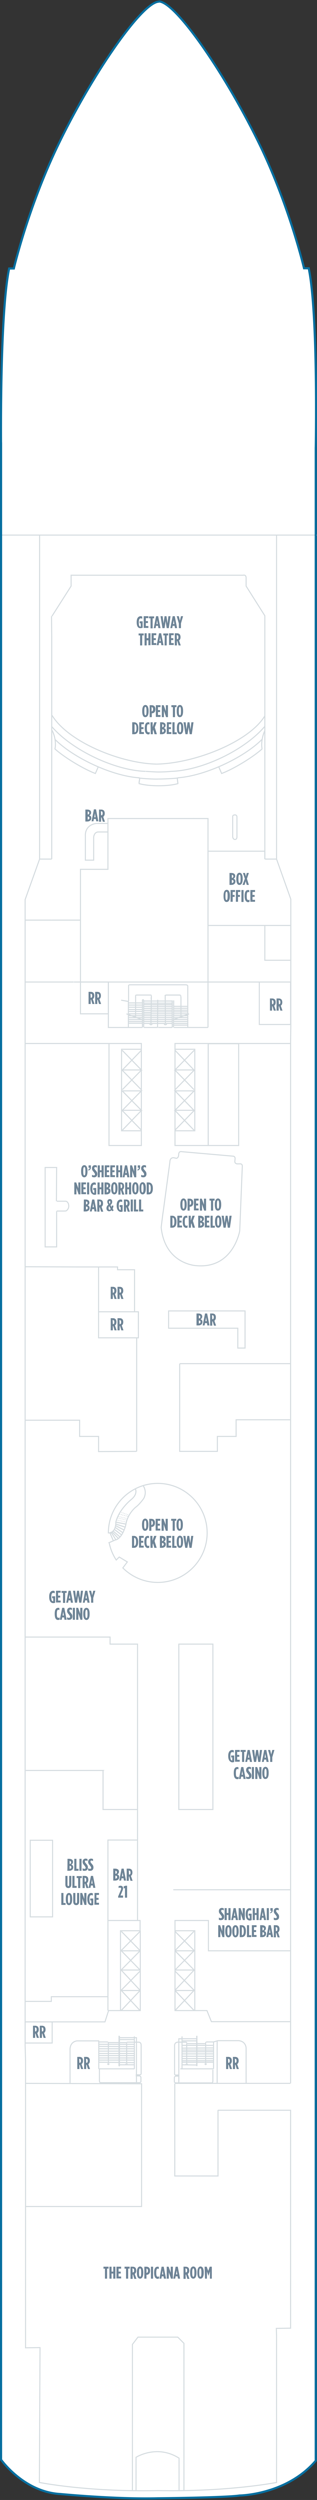 <?xml version="1.0" encoding="utf-8"?>
<!-- Generator: Adobe Illustrator 25.4.1, SVG Export Plug-In . SVG Version: 6.00 Build 0)  -->
<svg version="1.1" id="BREAKAWAY_DECK_07" xmlns="http://www.w3.org/2000/svg" xmlns:xlink="http://www.w3.org/1999/xlink" x="0px"
	 y="0px" width="148.9px" height="1171.3px" viewBox="0 0 148.9 1171.3" style="enable-background:new 0 0 148.9 1171.3;"
	 xml:space="preserve">
<rect x="0" y="0" width="148.9" height="1171.3" fill="#333333" stroke="none"/>
<style type="text/css">
	.st0{fill:#FFFFFF;}
	.st1{fill:none;stroke:#D5DCE0;stroke-width:0.5;}
	.st2{fill:none;stroke:#D5DCE0;stroke-width:0.5;stroke-linecap:round;stroke-linejoin:round;}
	.st3{fill:none;stroke:#D5DCE0;stroke-width:0.346;stroke-dasharray:0.346,0.346,0.346,0.346,0.346,0.346;}
	.st4{fill:none;stroke:#D5DCE0;stroke-width:0.345;stroke-dasharray:0.345,0.345,0.345,0.345,0.345,0.345;}
	.st5{fill:none;stroke:#D5DCE0;stroke-width:0.34;stroke-dasharray:0.34,0.34,0.34,0.34,0.34,0.34;}
	.st6{fill:none;stroke:#D5DCE0;stroke-width:0.393;stroke-dasharray:0.393,0.393,0.393,0.393,0.393,0.393;}
	.st7{fill:none;stroke:#D5DCE0;stroke-width:0.348;stroke-dasharray:0.348,0.348,0.348,0.348,0.348,0.348;}
	.st8{fill:#6E8496;}
	.st9{fill:#6E8396;}
	.st10{fill:none;}
	.st11{fill:none;stroke:#076FA0;stroke-miterlimit:10;}
</style>
<g id="BREAKAWAY_DECK_07_BOTTOM">
	<path class="st0" d="M148.4,1152.8c-13.8,16.2-35.9,16.4-35.9,16.4c-6.7,1-38.3,1.3-38.3,1.3c-20,0.5-45.8-2-45.8-2
		c-17.2-0.9-27.9-16.1-27.9-16.1V207.3l0,3.2c0,0-0.7-63.2,3.8-84.7h2.2c0,0,6.6-28.1,20.3-56.8C42.6,35.9,66.3,1.5,74.4,0.8
		l0.4-0.1c8.1,0.6,31.8,35.1,47.7,68.2c13.7,28.7,20.3,56.8,20.3,56.8h2.2c4.5,21.5,3.3,84.7,3.3,84.7l0-0.8v416.9v-0.3V783v370.1"
		/>
	<line class="st1" x1="63.1" y1="969.4" x2="63.1" y2="954.1"/>
	<line class="st1" x1="46.4" y1="969.3" x2="63.1" y2="969.3"/>
	<line class="st1" x1="54.5" y1="714.1" x2="58.8" y2="715.5"/>
	<line class="st1" x1="54.3" y1="714.8" x2="58.4" y2="716.9"/>
	<line class="st1" x1="54.2" y1="715.7" x2="57.7" y2="718.1"/>
	<line class="st1" x1="53.9" y1="716.7" x2="57.2" y2="719.2"/>
	<line class="st1" x1="53.2" y1="717.4" x2="56.5" y2="720.2"/>
	<line class="st1" x1="52.8" y1="717.9" x2="55.6" y2="720.8"/>
	<line class="st1" x1="51.7" y1="718.3" x2="53.2" y2="721.8"/>
	<line class="st1" x1="54.6" y1="713.2" x2="59.2" y2="714.1"/>
	<path class="st1" d="M59.8,956.8c-0.2,0-0.3,0.2-0.3,0.4"/>
	<line class="st1" x1="59.5" y1="957.3" x2="59.5" y2="966.9"/>
	<line class="st1" x1="63.2" y1="958.9" x2="46.4" y2="958.8"/>
	<path class="st1" d="M50.9,957.2c0-0.2-0.1-0.4-0.3-0.4"/>
	<line class="st1" x1="50.9" y1="958.8" x2="50.9" y2="957.2"/>
	<line class="st1" x1="50.6" y1="956.7" x2="46.4" y2="956.7"/>
	<line class="st1" x1="56.1" y1="968" x2="56.1" y2="953.9"/>
	<line class="st1" x1="55.9" y1="968" x2="55.9" y2="953.8"/>
	<line class="st1" x1="63.2" y1="966.4" x2="55.6" y2="966.3"/>
	<line class="st1" x1="63.2" y1="967.4" x2="55.6" y2="967.4"/>
	<line class="st1" x1="56.1" y1="968" x2="55.9" y2="968"/>
	<line class="st1" x1="55.9" y1="966.3" x2="46.5" y2="966.2"/>
	<line class="st1" x1="46.3" y1="957.8" x2="63.1" y2="957.8"/>
	<line class="st1" x1="46.3" y1="959.9" x2="63.1" y2="959.9"/>
	<line class="st1" x1="46.3" y1="961" x2="63" y2="961"/>
	<path class="st1" d="M50.6,966.9c0,0.2,0.1,0.4,0.3,0.4c0.2,0,0.3-0.2,0.3-0.4l0,0"/>
	<line class="st1" x1="51.2" y1="966.9" x2="51.2" y2="966.8"/>
	<line class="st1" x1="50.6" y1="966.9" x2="50.6" y2="966.8"/>
	<path class="st1" d="M59.1,967c0,0.2,0.1,0.4,0.3,0.4c0.2,0,0.3-0.2,0.3-0.4l0,0"/>
	<line class="st1" x1="59.8" y1="967" x2="59.8" y2="966.9"/>
	<line class="st1" x1="59.1" y1="967" x2="59.1" y2="966.9"/>
	<line class="st1" x1="50.9" y1="966.8" x2="50.9" y2="958.9"/>
	<line class="st1" x1="46.4" y1="963.1" x2="63.1" y2="963.1"/>
	<line class="st1" x1="46.4" y1="964.2" x2="63.1" y2="964.2"/>
	<line class="st1" x1="46.5" y1="965.2" x2="63.1" y2="965.2"/>
	<line class="st1" x1="46.3" y1="962.1" x2="63.1" y2="962.1"/>
	<path class="st1" d="M57.7,734.6l2.1-2.8l-3.8-2.3l-1.4,1.4l0,0c-1.6-2.4-2.7-5.1-3.3-8l-0.1-0.1l3.2-1.4l-2-3.2h-1.5
		c0-12.8,10.4-23.2,23.2-23.2s23.2,10.4,23.2,23.2c0,12.8-10.4,23.2-23.2,23.2C67.7,741.4,61.9,738.8,57.7,734.6L57.7,734.6z"/>
	<path class="st1" d="M63.6,697.6c0,0,1.3,2.3-2,5c0,0-5.6,4.4-7.2,10.5c0,0,0.3,4.3-2.7,5"/>
	<path class="st1" d="M67.2,696c0,0,2.1,2.7,0.3,6.1c0,0-2.1,2.9-3.7,4c0,0-3.9,3-4.7,8.3c0,0-1.3,5.9-4.7,7.1"/>
	<polyline class="st1" points="97.7,481.4 97.7,383.5 90.6,383.5 	"/>
	<polyline class="st1" points="91.1,383.5 50.7,383.5 50.7,407.3 37.8,407.3 37.8,460.1 	"/>
	<line class="st1" x1="24.2" y1="431.1" x2="37.8" y2="431.1"/>
	<polyline class="st1" points="124.4,433.6 124.4,449.9 136.5,449.9 	"/>
	<polyline class="st1" points="124.5,402.5 129.9,402.5 136.6,421.3 136.6,421.5 136.6,480.7 136.5,487.8 136.5,595.5 136.5,601.3 
		136.5,653.2 136.5,662.1 136.5,891 136.5,894.3 136.5,958.4 136.5,964.5 136.5,976.1 	"/>
	<polyline class="st1" points="50.9,460.1 50.9,481.4 60.3,481.4 	"/>
	<line class="st1" x1="63.1" y1="955.6" x2="56" y2="955.6"/>
	<polyline class="st1" points="55.9,954.7 63.1,954.7 64.1,954.7 64.1,975.7 	"/>
	<line class="st1" x1="59.5" y1="957" x2="50.9" y2="957"/>
	<path class="st1" d="M59.8,956.8l5.5,0c0,0,1,0.1,1,1.4l0-0.1v13.3c0,0,0.2,0.9-1.4,0.7l-0.9,0l0,0.5h1.6c0,0,0.6,0.2,0.6,0.8v1.9
		c0,0-0.2,0.4-0.6,0.5H47.3c0,0-0.6,0.1-0.6-1v-5.4"/>
	<line class="st1" x1="85.5" y1="969.4" x2="85.5" y2="954.1"/>
	<line class="st1" x1="100.3" y1="969.3" x2="100.3" y2="956.8"/>
	<line class="st1" x1="100.3" y1="969.3" x2="84.7" y2="969.3"/>
	<path class="st1" d="M87.4,956.8c0.2,0,0.3,0.2,0.3,0.4"/>
	<line class="st1" x1="87.7" y1="957.3" x2="87.7" y2="958.8"/>
	<line class="st1" x1="85.5" y1="959.6" x2="100.3" y2="959.5"/>
	<path class="st1" d="M96.6,957.2c0-0.2,0.1-0.4,0.3-0.4"/>
	<line class="st1" x1="96.6" y1="958.9" x2="96.6" y2="957.2"/>
	<path class="st1" d="M96.9,956.7h3.4l2-0.6h9.9c3.4,0.4,3.4,3.5,3.4,3.5v16.5"/>
	<line class="st1" x1="92.4" y1="968" x2="92.4" y2="953.9"/>
	<line class="st1" x1="92.5" y1="968" x2="92.5" y2="953.8"/>
	<line class="st1" x1="85.5" y1="967.4" x2="92.4" y2="967.5"/>
	<line class="st1" x1="85.6" y1="966.2" x2="100.3" y2="966.2"/>
	<line class="st1" x1="100.3" y1="958.3" x2="85.5" y2="958.3"/>
	<line class="st1" x1="100.3" y1="960.5" x2="85.7" y2="960.5"/>
	<line class="st1" x1="100.3" y1="961.3" x2="85.5" y2="961.3"/>
	<path class="st1" d="M96.9,966.9c0,0.2-0.1,0.4-0.3,0.4c-0.2,0-0.3-0.2-0.3-0.4l0,0"/>
	<line class="st1" x1="96.3" y1="966.9" x2="96.3" y2="966.8"/>
	<line class="st1" x1="96.9" y1="966.9" x2="96.9" y2="966.8"/>
	<path class="st1" d="M88,967c0,0.2-0.1,0.4-0.3,0.4c-0.2,0-0.3-0.2-0.3-0.4l0,0"/>
	<line class="st1" x1="87.4" y1="967" x2="87.4" y2="966.9"/>
	<line class="st1" x1="88" y1="967" x2="88" y2="966.9"/>
	<line class="st1" x1="96.6" y1="966.8" x2="96.6" y2="958.9"/>
	<line class="st1" x1="100.4" y1="963.4" x2="85.5" y2="963.4"/>
	<line class="st1" x1="100.4" y1="964.5" x2="85.5" y2="964.5"/>
	<line class="st1" x1="100.3" y1="965.5" x2="85.5" y2="965.5"/>
	<line class="st1" x1="100.1" y1="962.3" x2="85.5" y2="962.3"/>
	<line class="st1" x1="87.7" y1="966.9" x2="87.7" y2="958.8"/>
	<line class="st1" x1="85.5" y1="956.2" x2="92.4" y2="956.2"/>
	<polyline class="st1" points="92.4,955.2 85,955.2 84,955.2 84,976.2 	"/>
	<line class="st1" x1="87.7" y1="957.5" x2="96.6" y2="957.5"/>
	<path class="st1" d="M87.4,956.8l-3.4,0c0,0-1.9-0.3-2,1.5l0,0v13.3c0,0-0.2,0.8,1.2,0.6l0.8,0l0,0.5h-1.5c0,0-0.6,0.2-0.6,0.8v1.9
		c0,0,0.2,0.4,0.6,0.5h16.9c0,0,0.6,0.1,0.6-1v-5.2"/>
	<line class="st1" x1="121.7" y1="460.1" x2="34.7" y2="460.1"/>
	<line class="st1" x1="12" y1="460.1" x2="34.6" y2="460.1"/>
	<line class="st1" x1="24.2" y1="431.1" x2="11.8" y2="431.1"/>
	<line class="st1" x1="82.1" y1="976.1" x2="136.4" y2="976.1"/>
	<line class="st1" x1="81.5" y1="471.5" x2="88.2" y2="471.5"/>
	<line class="st1" x1="81.5" y1="475.9" x2="84.9" y2="475.9"/>
	<line class="st1" x1="81.5" y1="476.8" x2="88.2" y2="476.8"/>
	<line class="st1" x1="81.7" y1="477.7" x2="85" y2="477.7"/>
	<line class="st1" x1="81.7" y1="478.6" x2="85" y2="478.6"/>
	<line class="st1" x1="81.7" y1="479.5" x2="85" y2="479.5"/>
	<path class="st1" d="M81.7,481.4h6.5V462c0,0,0-0.6-1-0.6H61c0,0-0.7,0-0.6,0.6l0,7.1"/>
	<line class="st1" x1="71" y1="471.5" x2="77.8" y2="471.5"/>
	<line class="st1" x1="81.5" y1="472.4" x2="88.2" y2="472.4"/>
	<line class="st1" x1="71" y1="472.4" x2="77.8" y2="472.4"/>
	<line class="st1" x1="81.5" y1="473.3" x2="88.2" y2="473.3"/>
	<line class="st1" x1="71" y1="473.3" x2="77.8" y2="473.3"/>
	<line class="st1" x1="81.5" y1="474.1" x2="88.2" y2="474.1"/>
	<line class="st1" x1="71" y1="474.1" x2="77.8" y2="474.1"/>
	<line class="st1" x1="81.5" y1="475" x2="88.2" y2="475"/>
	<line class="st1" x1="77.8" y1="471.5" x2="80.9" y2="471.5"/>
	<line class="st1" x1="77.8" y1="475.9" x2="80.9" y2="475.9"/>
	<line class="st1" x1="77.8" y1="476.8" x2="80.9" y2="476.8"/>
	<line class="st1" x1="77.8" y1="477.7" x2="80.9" y2="477.7"/>
	<line class="st1" x1="77.8" y1="478.6" x2="80.9" y2="478.6"/>
	<line class="st1" x1="77.7" y1="479.5" x2="80.9" y2="479.5"/>
	<line class="st1" x1="74.3" y1="481.4" x2="80.9" y2="481.4"/>
	<line class="st1" x1="77.8" y1="472.4" x2="80.9" y2="472.4"/>
	<line class="st1" x1="77.8" y1="473.3" x2="80.9" y2="473.3"/>
	<line class="st1" x1="77.8" y1="474.1" x2="80.9" y2="474.1"/>
	<line class="st1" x1="77.8" y1="475" x2="80.9" y2="475"/>
	<line class="st1" x1="71.1" y1="475" x2="77.8" y2="475"/>
	<line class="st1" x1="71.1" y1="475.9" x2="77.8" y2="475.9"/>
	<line class="st1" x1="71.1" y1="476.8" x2="77.8" y2="476.8"/>
	<line class="st1" x1="71.1" y1="477.7" x2="77.8" y2="477.7"/>
	<line class="st1" x1="71.1" y1="478.6" x2="77.8" y2="478.6"/>
	<line class="st1" x1="71.1" y1="479.5" x2="77.5" y2="479.5"/>
	<line class="st1" x1="67.5" y1="475.9" x2="71.1" y2="475.9"/>
	<line class="st1" x1="67.5" y1="476.8" x2="71.1" y2="476.8"/>
	<line class="st1" x1="67.5" y1="477.7" x2="71.1" y2="477.7"/>
	<line class="st1" x1="67.5" y1="478.6" x2="71.1" y2="478.6"/>
	<line class="st1" x1="67.5" y1="479.5" x2="71.1" y2="479.5"/>
	<line class="st1" x1="67.5" y1="475.1" x2="71.1" y2="475.1"/>
	<line class="st1" x1="67.5" y1="470.7" x2="71.1" y2="470.7"/>
	<line class="st1" x1="67.5" y1="470" x2="80.9" y2="470"/>
	<line class="st1" x1="67.5" y1="469" x2="80.9" y2="469"/>
	<line class="st1" x1="71.1" y1="470.7" x2="80.9" y2="470.7"/>
	<line class="st1" x1="67.5" y1="471.6" x2="71" y2="471.6"/>
	<line class="st1" x1="67.5" y1="472.5" x2="71" y2="472.5"/>
	<line class="st1" x1="67.5" y1="473.4" x2="71" y2="473.4"/>
	<line class="st1" x1="67.5" y1="474.3" x2="71" y2="474.3"/>
	<line class="st1" x1="81.6" y1="480.3" x2="88.2" y2="480.3"/>
	<line class="st1" x1="85" y1="475.9" x2="88.2" y2="475.9"/>
	<line class="st1" x1="85" y1="477.7" x2="88.2" y2="477.7"/>
	<line class="st1" x1="85" y1="478.6" x2="88.2" y2="478.6"/>
	<line class="st1" x1="85" y1="479.5" x2="88.2" y2="479.5"/>
	<line class="st1" x1="67.6" y1="481.4" x2="74.1" y2="481.4"/>
	<path class="st1" d="M66.9,481.4l0-12.6c0,0-0.1-0.4,0.3-0.4c0,0,0.3,0,0.3,0.4l0,12.6"/>
	<line class="st1" x1="81.6" y1="468.7" x2="81.5" y2="481.4"/>
	<line class="st1" x1="80.9" y1="468.7" x2="80.9" y2="481.4"/>
	<line class="st1" x1="66.9" y1="479.4" x2="60.5" y2="479.4"/>
	<line class="st1" x1="66.9" y1="475" x2="60.2" y2="475"/>
	<line class="st1" x1="66.9" y1="473.9" x2="60.2" y2="473.9"/>
	<line class="st1" x1="66.9" y1="473" x2="60.2" y2="473"/>
	<line class="st1" x1="66.9" y1="471.9" x2="60.2" y2="471.9"/>
	<line class="st1" x1="66.9" y1="470.9" x2="60.2" y2="470.9"/>
	<line class="st1" x1="66.9" y1="469.9" x2="60.2" y2="469.9"/>
	<line class="st1" x1="66.9" y1="475.9" x2="60.5" y2="475.9"/>
	<line class="st1" x1="66.9" y1="476.8" x2="60.5" y2="476.8"/>
	<line class="st1" x1="66.9" y1="477.7" x2="60.5" y2="477.7"/>
	<line class="st1" x1="66.9" y1="478.6" x2="60.5" y2="478.6"/>
	<polyline class="st1" points="56.9,468.6 60.3,469.2 60.3,481.4 66.9,481.4 	"/>
	<path class="st1" d="M77.2,479.8c0,0.2,0.2,0.3,0.5,0.3c0.3,0,0.5-0.1,0.5-0.3l0,0"/>
	<line class="st1" x1="77.7" y1="479.7" x2="77.6" y2="466.5"/>
	<line class="st1" x1="84.9" y1="466.6" x2="85" y2="467.4"/>
	<line class="st1" x1="85" y1="476.4" x2="85" y2="467.3"/>
	<path class="st1" d="M78.3,466.2c-0.3,0-0.7,0.1-0.7,0.3"/>
	<path class="st1" d="M84.2,466.2c0.3,0,0.7,0.1,0.7,0.3"/>
	<line class="st1" x1="78.3" y1="466.2" x2="84.3" y2="466.2"/>
	<path class="st1" d="M77.2,479.8c0,0.2,0.2,0.3,0.5,0.3c0.3,0,0.5-0.1,0.5-0.3l0,0"/>
	<path class="st1" d="M78.3,466.2c-0.3,0-0.8,0.1-0.8,0.3"/>
	<line class="st1" x1="77.6" y1="467.3" x2="77.6" y2="468.2"/>
	<path class="st1" d="M84.2,466.2c0.3,0,0.7,0.2,0.7,0.3"/>
	<line class="st1" x1="78.3" y1="466.2" x2="84.3" y2="466.2"/>
	<path class="st1" d="M71.4,479.8c0,0.2-0.2,0.3-0.5,0.3c-0.3,0-0.5-0.1-0.5-0.3l0,0"/>
	<line class="st1" x1="70.9" y1="479.7" x2="71.1" y2="466.5"/>
	<line class="st1" x1="63.7" y1="467.1" x2="63.7" y2="467.4"/>
	<line class="st1" x1="63.7" y1="476.7" x2="63.7" y2="467.3"/>
	<line class="st1" x1="71" y1="467.3" x2="71" y2="468.2"/>
	<line class="st1" x1="63.7" y1="466.5" x2="63.7" y2="467.7"/>
	<path class="st1" d="M63.7,466.5c0-0.2,0.1-0.3,0.7-0.3h-0.1h6.1h-0.1c0.8,0,0.7,0,0.7,0.3"/>
	<polyline class="st1" points="129.9,250.9 129.9,263.2 129.9,266.8 129.9,311.1 129.9,314.1 129.9,329.8 129.9,333.1 129.9,402.6 	
		"/>
	<line class="st1" x1="124.4" y1="342.1" x2="124.4" y2="402.6"/>
	<path class="st1" d="M24.4,288.7l9-14.1v-5.1h64.2h16.6c0,0,1.5-0.5,1.4,1.5v3.6l8.8,13.9v53.7"/>
	<polyline class="st1" points="97.8,489.3 97.8,536.7 82.2,536.7 82.2,529.8 	"/>
	<polyline class="st1" points="51.2,489.1 51.2,536.7 66.4,536.7 66.4,529.8 	"/>
	<polyline class="st1" points="11.8,488.9 31.8,488.9 66.4,488.9 66.4,491.6 	"/>
	<polyline class="st1" points="136.4,488.9 124.7,488.9 82.2,488.9 82.2,491.9 	"/>
	<line class="st1" x1="74.1" y1="468.4" x2="74" y2="481.4"/>
	<rect x="57.1" y="491.6" class="st1" width="9.3" height="38.2"/>
	<line class="st1" x1="57.4" y1="520.3" x2="66.4" y2="529.5"/>
	<line class="st1" x1="57.5" y1="529.5" x2="66.4" y2="520.3"/>
	<polygon class="st1" points="57.4,511.1 66.4,520.2 57.5,520.2 66.4,511.1 	"/>
	<line class="st1" x1="57.4" y1="501.4" x2="66.4" y2="510.6"/>
	<line class="st1" x1="57.5" y1="510.5" x2="66.4" y2="501.4"/>
	<polyline class="st1" points="66.4,492.1 57.5,501.3 66.4,501.3 57.4,492.1 	"/>
	<rect x="82.2" y="491.6" class="st1" width="9.3" height="38.2"/>
	<line class="st1" x1="91.2" y1="520.3" x2="82.2" y2="529.5"/>
	<line class="st1" x1="91.1" y1="529.5" x2="82.2" y2="520.3"/>
	<polygon class="st1" points="91.2,511.1 82.2,520.2 91.1,520.2 82.2,511.1 	"/>
	<line class="st1" x1="91.2" y1="501.4" x2="82.2" y2="510.6"/>
	<line class="st1" x1="91.1" y1="510.5" x2="82.2" y2="501.4"/>
	<polyline class="st1" points="82.2,492.1 91.1,501.3 82.2,501.3 91.2,492.1 	"/>
	<path class="st1" d="M85.5,539.6l24.1,2.1c0,0,1,0.1,0.8,1.4l-0.1,1.2c0,0,0,0.8,1,1h1.5c0,0,1.2-0.2,1,1.5l-1.2,29.9
		c0,0-3,17.8-20.3,16.3c0,0-14.7-0.5-16.6-17.9c0,0,0.8-6.7,1-7.7l3.1-23c0,0-0.1-2,1.7-2l1.4,0.3c0,0,1-0.2,1-1.6
		C84,541,83.7,539.2,85.5,539.6z"/>
	<line class="st1" x1="64.2" y1="627" x2="64.2" y2="680"/>
	<polyline class="st1" points="11.7,593.5 36.4,593.6 44.8,593.6 55.2,593.6 55.2,593.6 55.2,594.9 63.2,594.9 63.2,614.6 65,614.6 
		65,622.6 	"/>
	<polyline class="st1" points="84.4,651.1 84.4,639.1 84.7,638.9 136.3,638.9 	"/>
	<polyline class="st1" points="84.4,651.1 84.4,680 102.1,680 102.1,673 110.9,673 110.9,665.2 136.5,665.2 	"/>
	<polyline class="st1" points="64.2,680 46.3,680.1 46.3,673 37.4,673 37.4,665.4 12,665.4 	"/>
	<rect x="56.6" y="904.6" class="st1" width="9.3" height="37.4"/>
	<line class="st1" x1="56.9" y1="913.9" x2="65.8" y2="904.9"/>
	<line class="st1" x1="57" y1="904.9" x2="65.8" y2="913.9"/>
	<polygon class="st2" points="56.9,923 65.8,914 57,914 65.8,923 	"/>
	<line class="st1" x1="56.9" y1="932.5" x2="65.8" y2="923.5"/>
	<line class="st1" x1="56.9" y1="923" x2="65.8" y2="932.5"/>
	<polyline class="st2" points="65.8,942 57,932.6 65.8,932.6 56.9,942 	"/>
	<rect x="82.2" y="904.6" class="st1" width="9.3" height="37.4"/>
	<line class="st1" x1="91.2" y1="913.9" x2="82.2" y2="904.9"/>
	<line class="st1" x1="91.1" y1="904.9" x2="82.2" y2="913.9"/>
	<polygon class="st2" points="91.2,923 82.2,914 91.1,914 82.2,923 	"/>
	<line class="st1" x1="91.2" y1="932.5" x2="82.2" y2="923.5"/>
	<line class="st1" x1="91.2" y1="923" x2="82.2" y2="932.5"/>
	<polyline class="st2" points="82.2,942 91.1,932.6 82.2,932.6 91.2,942 	"/>
	<polyline class="st1" points="136.4,947.2 108.2,947.2 104.4,947.2 99.3,947.2 97.2,942 91.5,942 	"/>
	<polyline class="st1" points="11.9,976.1 66.5,976.3 66.5,976.3 66.5,1033.8 38.7,1033.8 29,1033.8 12.1,1033.8 	"/>
	<line class="st1" x1="81.2" y1="477.8" x2="88.8" y2="475"/>
	<line class="st1" x1="59.4" y1="475" x2="67.2" y2="477.9"/>
	<path class="st1" d="M109.3,382.7v9c0,0-0.1,1.5,1,1.6c0,0,1.1,0.2,1-1.5v-8.9c0,0,0.1-1-0.8-1.1
		C110.4,381.8,109.2,381.7,109.3,382.7z"/>
	<line class="st1" x1="18.5" y1="402.5" x2="24.3" y2="402.5"/>
	<line class="st1" x1="102" y1="976.2" x2="102" y2="956.2"/>
	<line class="st1" x1="0.5" y1="250.7" x2="148.9" y2="250.7"/>
	<polyline class="st1" points="65,614.6 65,626.8 46.3,626.8 46.3,593.7 	"/>
	<path class="st1" d="M32.9,976.1v-15.5c0,0-0.4-3.8,3.2-4.4l10.3,0v13.2"/>
	<rect x="84" y="770.3" class="st1" width="16" height="77.5"/>
	<polyline class="st1" points="11.7,767 51.7,767 51.7,770.3 51.8,770.3 64.6,770.3 64.6,801.8 64.6,804.7 64.6,847.8 48.4,847.8 
		48.4,829.6 48.5,829.5 12.1,829.5 	"/>
	<rect x="50.7" y="862.1" class="st1" width="13.9" height="37.7"/>
	<polyline class="st1" points="82.2,904.6 82.2,899.8 97.9,899.8 97.9,914 98,914 124.3,914 136.6,914 	"/>
	<polyline class="st1" points="12,937.7 24.1,937.7 24.1,935.5 50.8,935.5 	"/>
	<polyline class="st1" points="62.2,1166.8 62.2,1098.4 64.8,1095 83.5,1095 86.4,1097.9 86.4,1166.9 	"/>
	<rect x="11.8" y="947.3" class="st1" width="12.7" height="9.9"/>
	<line class="st1" x1="50.7" y1="899.8" x2="50.7" y2="942"/>
	<polyline class="st1" points="64.6,899.8 65.8,899.8 65.8,904.3 	"/>
	<rect x="14.2" y="862.2" class="st1" width="10.5" height="35.9"/>
	<polyline class="st1" points="26.5,562.8 26.6,547 21.2,547 21.2,584.2 26.6,584.2 26.6,567.5 	"/>
	<path class="st1" d="M26.6,567.4h3.6c0.1,0,0.8,0,0.9-0.1c0.2-0.1,1.2-0.9,1.2-2.2c0-1.2-0.6-2.2-1.4-2.3v0h-4.2"/>
	<line class="st1" x1="88.2" y1="481.4" x2="97.7" y2="481.4"/>
	<polyline class="st1" points="24.2,288.7 24.3,298.3 24.3,402.5 	"/>
	<polyline class="st1" points="11.8,947.3 49.3,947.3 51,942 56.6,942 	"/>
	<rect x="37.8" y="460.1" class="st1" width="13.1" height="14.9"/>
	<rect x="121.8" y="460.1" class="st1" width="14.7" height="19.9"/>
	<polyline class="st1" points="136.6,433.6 97.7,433.6 97.7,398.8 124.4,398.8 124.4,402.5 	"/>
	<path class="st1" d="M63.9,1167v-15.7c0,0,9.8-6.2,20.2,0.4v15.3"/>
	<path class="st1" d="M18.6,250.7V376v5.8v20.7l-6.8,19v30.3v6.4v23v6.9v97v5.7v62.5v9.2v295.8l0.2,7.1V1100l6.8-0.1l-0.3,63.2
		l0.1,0c0,0,22.4,4.5,55.7,3.8c33.3,0.6,55.5-3.8,55.5-3.8l0.1,0v-68.8l-0.1-3.4l6.6-0.1l0.1,0v-102l0-0.1h-34l-0.1,0.1v30.7H82.1
		v-43.3"/>
	<line class="st1" x1="81.4" y1="885.4" x2="136.5" y2="885.4"/>
	<polygon class="st1" points="111.7,614.2 79.2,614.2 79.2,622.3 111.7,622.3 111.7,631.6 115.1,631.6 115.1,622.3 115.1,614.2 	"/>
	<path class="st1" d="M50.6,385.8h-5.4c-5.6,0.8-5.1,5.8-5.1,5.8V403H44v-10.7c0,0,0.1-2.3,2-2.5h4.6"/>
	<line class="st1" x1="46.4" y1="614.6" x2="63.2" y2="614.6"/>
	<line class="st1" x1="64.6" y1="847.8" x2="64.6" y2="862.2"/>
	<path class="st1" d="M123.2,350.8c-4.4,4-13.5,9.5-19.1,11.6l-1.3-3"/>
	<path class="st1" d="M73.7,358c18-0.4,43.4-10.5,50.7-22.6"/>
	<path class="st1" d="M65.1,364.5c2.2,0.3,7.1,0.6,9.3,0.5"/>
	<path class="st1" d="M24.2,340.3c9.5,11.1,29.7,20.7,44.2,21.1"/>
	<path class="st1" d="M80.4,361.4c14.6-0.4,34.6-10,44-21.1"/>
	<path class="st1" d="M74.4,365c2.3,0,7-0.2,9.3-0.5"/>
	<path class="st1" d="M74.4,361.7c1.5,0,4.5-0.1,6-0.3"/>
	<path class="st1" d="M68.5,361.4c1.5,0.1,4.5,0.3,6,0.3"/>
	<path class="st1" d="M24.4,335.1c7.8,12.8,32.9,22.7,49.3,22.9"/>
	<path class="st1" d="M65.2,367.1c4.7,1.4,13.9,1.4,18.5,0"/>
	<path class="st1" d="M83.7,364.4c-0.2,0-0.4,0.3-0.4,0.5"/>
	<path class="st1" d="M65.6,364.9c0-0.2-0.1-0.5-0.4-0.5"/>
	<path class="st1" d="M25.7,350.8c4.4,4,13.5,9.5,19.1,11.6l1.3-3"/>
	<path class="st1" d="M24.4,342.1c1.4,2.5,2,6.2,1.4,8.8"/>
	<path class="st1" d="M83.7,364.4c12.4-0.9,30.6-9.2,39.4-18"/>
	<path class="st1" d="M83.7,364.4c-0.2,0-0.4,0.3-0.4,0.5"/>
	<line class="st1" x1="83.3" y1="364.9" x2="83.5" y2="366.7"/>
	<line class="st1" x1="83.3" y1="364.9" x2="83.5" y2="366.7"/>
	<path class="st1" d="M25.8,346.4c8.8,8.8,27,17.2,39.4,18"/>
	<path class="st1" d="M124.4,342.3c-1.2,2.5-1.8,6.1-1.3,8.5"/>
	<line class="st1" x1="83.6" y1="367.2" x2="83.3" y2="364.9"/>
	<line class="st1" x1="65.3" y1="366.7" x2="65.6" y2="364.9"/>
	<line class="st1" x1="65.3" y1="366.7" x2="65.6" y2="364.9"/>
	<line class="st1" x1="65.3" y1="367.2" x2="65.6" y2="364.9"/>
	<path class="st1" d="M65.6,364.9c0-0.2-0.1-0.5-0.4-0.5"/>
	<rect x="97.8" y="489" class="st1" width="14.3" height="47.7"/>
	<line class="st3" x1="54.9" y1="712.2" x2="59.2" y2="713.1"/>
	<line class="st4" x1="55.2" y1="711.2" x2="59.5" y2="712.2"/>
	<line class="st5" x1="55.6" y1="710.5" x2="59.8" y2="711.5"/>
	<line class="st6" x1="56" y1="709.4" x2="60.3" y2="710.5"/>
	<line class="st7" x1="56.4" y1="708.4" x2="60.7" y2="709.9"/>
	<path class="st8" d="M23.1,748.2V748c0-1.8,0.8-2.7,1.9-2.7c0.3,0,0.5,0.1,0.7,0.2v1c-0.2-0.1-0.5-0.2-0.7-0.2
		c-0.6,0-0.9,0.6-0.9,1.8v0.3c0,1.5,0.4,1.8,0.8,1.8c0,0,0,0,0.1,0v-1.4h-0.5v-0.9h1.4v3c-0.4,0.2-0.6,0.2-1,0.2
		C23.9,751,23.1,750.2,23.1,748.2z M26.4,745.3h2.1v0.9h-1.2v1.4h1v0.9h-1v1.4h1.2v0.9h-2.2V745.3z M29.6,746.3h-0.7v-0.9h2.4v0.9
		h-0.7v4.7h-1L29.6,746.3L29.6,746.3z M32.2,745.3h1l1.1,5.6h-1l-0.2-1.1h-0.9l-0.2,1.1h-0.9L32.2,745.3z M33,748.9l-0.3-1.8
		l-0.3,1.8H33z M34.3,745.3h1l0.4,3.4l0.5-3.4h0.9l0.5,3.4l0.4-3.4h1l-0.8,5.6h-1l-0.5-3.3l-0.5,3.3h-1L34.3,745.3z M40,745.3h1
		l1.1,5.6h-1l-0.2-1.1h-0.9l-0.2,1.1h-0.9L40,745.3z M40.8,748.9l-0.3-1.8l-0.3,1.8H40.8z M42.8,748.7l-1-3.4h1l0.5,2.1l0.5-2.1h1
		l-1,3.4v2.2h-1L42.8,748.7L42.8,748.7z M25.7,756.2V756c0-2,0.7-2.7,1.6-2.7c0.3,0,0.4,0,0.6,0.1v1c-0.2-0.1-0.4-0.2-0.5-0.2
		c-0.4,0-0.7,0.4-0.7,1.8v0.2c0,1.5,0.3,1.8,0.8,1.8c0.2,0,0.3-0.1,0.5-0.2v1c-0.2,0.1-0.4,0.2-0.7,0.2
		C26.3,759,25.7,758.2,25.7,756.2z M29.2,753.3h1l1.1,5.6h-1l-0.2-1.1h-0.9l-0.2,1.1h-0.9L29.2,753.3z M30,756.9l-0.3-1.8l-0.3,1.8
		H30z M31.5,758.7v-1c0.3,0.2,0.6,0.3,0.9,0.3c0.3,0,0.5-0.1,0.5-0.5v0c0-0.3-0.1-0.4-0.5-1c-0.7-0.8-0.9-1.1-0.9-1.8v0
		c0-0.9,0.6-1.5,1.4-1.5c0.4,0,0.6,0.1,0.9,0.2v1c-0.3-0.2-0.5-0.3-0.7-0.3c-0.3,0-0.5,0.2-0.5,0.5v0c0,0.3,0.1,0.4,0.5,0.9
		c0.8,0.9,0.9,1.2,0.9,1.9v0c0,0.9-0.6,1.5-1.4,1.5C32.1,759,31.8,758.9,31.5,758.7z M34.2,753.3h1v5.6h-1V753.3z M35.8,753.3h0.9
		l1,2.8v-2.8h1v5.6h-0.9l-1-3v3h-1C35.8,758.9,35.8,753.3,35.8,753.3z M39.1,756.3V756c0-1.8,0.6-2.7,1.5-2.7c0.9,0,1.5,0.9,1.5,2.7
		v0.3c0,1.8-0.6,2.7-1.5,2.7C39.7,759,39.1,758.1,39.1,756.3z M41.1,756.3V756c0-1.4-0.2-1.8-0.5-1.8s-0.5,0.4-0.5,1.8v0.3
		c0,1.4,0.2,1.8,0.5,1.8S41.1,757.7,41.1,756.3z"/>
	<path class="st8" d="M31.7,870.9h0.8c0.9,0,1.8,0.4,1.8,1.4v0c0,0.7-0.4,1.1-0.8,1.3c0.5,0.2,0.9,0.5,0.9,1.2v0.1
		c0,1-0.8,1.6-1.9,1.6h-0.9C31.7,876.5,31.7,870.9,31.7,870.9z M32.7,873.3c0.4,0,0.7-0.2,0.7-0.7v0c0-0.5-0.3-0.7-0.7-0.7h0
		L32.7,873.3L32.7,873.3z M32.7,875.6c0.4,0,0.8-0.3,0.8-0.7v0c0-0.5-0.3-0.7-0.8-0.7h0L32.7,875.6L32.7,875.6L32.7,875.6z
		 M34.9,870.9h1v4.7h1v0.9h-2V870.9z M37.3,870.9h1v5.6h-1V870.9z M38.8,876.3v-1c0.3,0.2,0.6,0.3,0.9,0.3c0.3,0,0.5-0.1,0.5-0.5v0
		c0-0.3-0.1-0.4-0.5-1c-0.7-0.8-0.9-1.1-0.9-1.8v0c0-0.9,0.6-1.5,1.4-1.5c0.4,0,0.6,0.1,0.9,0.2v1c-0.3-0.2-0.5-0.3-0.7-0.3
		c-0.3,0-0.5,0.2-0.5,0.5v0c0,0.3,0.1,0.4,0.5,0.9c0.8,0.9,0.9,1.2,0.9,1.9v0c0,0.9-0.6,1.5-1.4,1.5C39.4,876.6,39,876.5,38.8,876.3
		z M41.4,876.3v-1c0.3,0.2,0.6,0.3,0.9,0.3c0.3,0,0.5-0.1,0.5-0.5v0c0-0.3-0.1-0.4-0.5-1c-0.7-0.8-0.9-1.1-0.9-1.8v0
		c0-0.9,0.6-1.5,1.4-1.5c0.4,0,0.6,0.1,0.9,0.2v1c-0.3-0.2-0.5-0.3-0.7-0.3c-0.3,0-0.5,0.2-0.5,0.5v0c0,0.3,0.1,0.4,0.5,0.9
		c0.8,0.9,0.9,1.2,0.9,1.9v0c0,0.9-0.6,1.5-1.4,1.5C42,876.6,41.6,876.5,41.4,876.3z M30.7,882.9v-4h1v4.1c0,0.5,0.2,0.7,0.4,0.7
		s0.4-0.2,0.4-0.7v-4.1h1v4c0,1.2-0.6,1.7-1.4,1.7C31.3,884.6,30.7,884.1,30.7,882.9z M34,878.9h1v4.7h1v0.9h-2V878.9z M36.7,879.9
		H36v-0.9h2.4v0.9h-0.7v4.7h-1L36.7,879.9L36.7,879.9z M38.8,878.9h1c1,0,1.7,0.5,1.7,1.8v0.1c0,0.7-0.3,1.2-0.7,1.5l0.8,2.3h-1
		l-0.6-2h-0.2v2h-1V878.9z M39.8,881.7c0.4,0,0.7-0.2,0.7-0.9v-0.1c0-0.7-0.3-0.9-0.8-0.9h0L39.8,881.7L39.8,881.7z M42.7,878.9h1
		l1.1,5.6h-1l-0.2-1.1h-0.9l-0.2,1.1h-0.9L42.7,878.9z M43.5,882.5l-0.3-1.8l-0.3,1.8H43.5z M28.8,886.9h1v4.7h1v0.9h-2V886.9z
		 M30.9,889.9v-0.3c0-1.8,0.6-2.7,1.5-2.7c0.9,0,1.5,0.9,1.5,2.7v0.3c0,1.8-0.6,2.7-1.5,2.7C31.5,892.6,30.9,891.7,30.9,889.9z
		 M32.9,889.9v-0.3c0-1.4-0.2-1.8-0.5-1.8s-0.5,0.4-0.5,1.8v0.3c0,1.4,0.2,1.8,0.5,1.8S32.9,891.3,32.9,889.9z M34.4,890.9v-4h1v4.1
		c0,0.5,0.2,0.7,0.4,0.7s0.4-0.2,0.4-0.7v-4.1h1v4c0,1.2-0.6,1.7-1.4,1.7S34.4,892.1,34.4,890.9z M37.7,886.9h0.9l1,2.8v-2.8h1v5.6
		h-0.9l-1-3v3h-1C37.7,892.5,37.7,886.9,37.7,886.9z M41,889.8v-0.2c0-1.8,0.8-2.7,1.9-2.7c0.3,0,0.5,0.1,0.7,0.2v1
		c-0.2-0.1-0.5-0.2-0.7-0.2c-0.6,0-0.9,0.6-0.9,1.8v0.3c0,1.5,0.4,1.8,0.8,1.8c0,0,0,0,0.1,0v-1.4h-0.5v-0.9h1.4v3
		c-0.4,0.2-0.6,0.2-1,0.2C41.8,892.6,41,891.8,41,889.8z M44.4,886.9h2.1v0.9h-1.2v1.4h1v0.9h-1v1.4h1.2v0.9h-2.2
		C44.4,892.5,44.4,886.9,44.4,886.9z"/>
	<path class="st8" d="M53.3,875.5h0.8c0.9,0,1.8,0.4,1.8,1.4v0c0,0.7-0.4,1.1-0.8,1.3c0.5,0.2,0.9,0.5,0.9,1.2v0.1
		c0,1-0.8,1.6-1.9,1.6h-0.9V875.5z M54.2,877.9c0.4,0,0.7-0.2,0.7-0.7v0c0-0.5-0.3-0.7-0.7-0.7h0L54.2,877.9L54.2,877.9z
		 M54.2,880.2c0.4,0,0.8-0.3,0.8-0.7v0c0-0.5-0.3-0.7-0.8-0.7h0L54.2,880.2L54.2,880.2L54.2,880.2z M57.1,875.5h1l1.1,5.6h-1
		l-0.2-1.1h-0.9l-0.2,1.1h-0.9L57.1,875.5z M57.9,879.1l-0.3-1.8l-0.3,1.8H57.9z M59.5,875.5h1c1,0,1.7,0.5,1.7,1.8v0.1
		c0,0.7-0.3,1.2-0.7,1.5l0.8,2.3h-1l-0.6-2h-0.2v2h-1V875.5z M60.6,878.3c0.4,0,0.7-0.2,0.7-0.9v-0.1c0-0.7-0.3-0.9-0.8-0.9h0
		L60.6,878.3L60.6,878.3z M55.6,888.3l0.9-2.2c0.3-0.6,0.4-1,0.4-1.2c0-0.3-0.2-0.5-0.5-0.5c-0.3,0-0.5,0.1-0.7,0.2v-0.9
		c0.3-0.1,0.6-0.2,0.9-0.2c0.7,0,1.2,0.4,1.2,1.2v0c0,0.4-0.1,0.8-0.4,1.5l-0.8,1.9h1.2v1h-2.3V888.3z M58.7,884.6l-0.6,0.2v-1
		l0.9-0.3h0.7v5.6h-1C58.7,889.1,58.7,884.6,58.7,884.6z"/>
	<path class="st8" d="M52,602.9h1c1,0,1.7,0.5,1.7,1.8v0.1c0,0.7-0.3,1.2-0.7,1.5l0.8,2.3h-1l-0.6-2H53v2h-1V602.9z M53,605.7
		c0.4,0,0.7-0.2,0.7-0.9v-0.1c0-0.7-0.3-0.9-0.8-0.9h0L53,605.7L53,605.7L53,605.7z M55.2,602.9h1c1,0,1.7,0.5,1.7,1.8v0.1
		c0,0.7-0.3,1.2-0.7,1.5l0.8,2.3h-1l-0.6-2h-0.2v2h-1L55.2,602.9L55.2,602.9z M56.2,605.7c0.4,0,0.7-0.2,0.7-0.9v-0.1
		c0-0.7-0.3-0.9-0.8-0.9h0L56.2,605.7L56.2,605.7L56.2,605.7z"/>
	<path class="st8" d="M52,617.6h1c1,0,1.7,0.5,1.7,1.8v0.1c0,0.7-0.3,1.2-0.7,1.5l0.8,2.3h-1l-0.6-2H53v2h-1V617.6z M53,620.4
		c0.4,0,0.7-0.2,0.7-0.9v-0.1c0-0.7-0.3-0.9-0.8-0.9h0L53,620.4L53,620.4z M55.2,617.6h1c1,0,1.7,0.5,1.7,1.8v0.1
		c0,0.7-0.3,1.2-0.7,1.5l0.8,2.3h-1l-0.6-2h-0.2v2h-1L55.2,617.6L55.2,617.6z M56.2,620.4c0.4,0,0.7-0.2,0.7-0.9v-0.1
		c0-0.7-0.3-0.9-0.8-0.9h0L56.2,620.4L56.2,620.4z"/>
	<path class="st8" d="M66.7,714.5v-0.3c0-1.8,0.6-2.7,1.5-2.7c0.9,0,1.5,0.9,1.5,2.7v0.3c0,1.8-0.6,2.7-1.5,2.7
		C67.3,717.3,66.7,716.4,66.7,714.5z M68.7,714.5v-0.3c0-1.4-0.2-1.8-0.5-1.8s-0.5,0.4-0.5,1.8v0.3c0,1.4,0.2,1.8,0.5,1.8
		S68.7,716,68.7,714.5z M70.2,711.6H71c1.1,0,1.8,0.6,1.8,1.9v0c0,1.3-0.7,1.9-1.7,1.9h0v1.8h-1V711.6z M71.1,714.5
		c0.4,0,0.7-0.3,0.7-1v0c0-0.7-0.3-1-0.7-1h0L71.1,714.5L71.1,714.5L71.1,714.5z M73.2,711.6h2.1v0.9h-1.2v1.4h1v0.9h-1v1.4h1.2v0.9
		h-2.2V711.6z M75.9,711.6h0.9l1,2.8v-2.8h1v5.6h-0.9l-1-3v3h-1V711.6z M81.1,712.5h-0.7v-0.9h2.4v0.9h-0.7v4.7h-1L81.1,712.5
		L81.1,712.5L81.1,712.5z M82.9,714.5v-0.3c0-1.8,0.6-2.7,1.5-2.7s1.5,0.9,1.5,2.7v0.3c0,1.8-0.6,2.7-1.5,2.7S82.9,716.4,82.9,714.5
		z M84.9,714.5v-0.3c0-1.4-0.2-1.8-0.5-1.8s-0.5,0.4-0.5,1.8v0.3c0,1.4,0.2,1.8,0.5,1.8S84.9,716,84.9,714.5z M62,719.6h0.9
		c1.2,0,2,0.9,2,2.7v0.2c0,1.8-0.7,2.7-2,2.7H62C62,725.2,62,719.6,62,719.6z M63,724.3c0.5,0,0.9-0.4,0.9-1.8v-0.2
		c0-1.4-0.4-1.8-0.9-1.8h0L63,724.3L63,724.3z M65.4,719.6h2.1v0.9h-1.2v1.4h1v0.9h-1v1.4h1.2v0.9h-2.2V719.6z M67.8,722.5v-0.2
		c0-2,0.7-2.7,1.6-2.7c0.3,0,0.4,0,0.6,0.1v1c-0.2-0.1-0.4-0.2-0.5-0.2c-0.4,0-0.7,0.4-0.7,1.8v0.2c0,1.5,0.3,1.8,0.8,1.8
		c0.2,0,0.3-0.1,0.5-0.2v1c-0.2,0.1-0.4,0.2-0.7,0.2C68.5,725.2,67.8,724.4,67.8,722.5z M70.6,719.6h1v2.3l0.8-2.3h1.1l-0.9,2.4
		l1,3.2h-1.1l-0.6-2.1l-0.2,0.6v1.5h-1L70.6,719.6L70.6,719.6z M75.1,719.6H76c0.9,0,1.8,0.4,1.8,1.4v0c0,0.7-0.4,1.1-0.8,1.3
		c0.5,0.2,0.9,0.5,0.9,1.2v0.1c0,1-0.8,1.6-1.9,1.6h-0.9C75.1,725.2,75.1,719.6,75.1,719.6z M76.1,722c0.4,0,0.7-0.2,0.7-0.7v0
		c0-0.5-0.3-0.7-0.7-0.7h0L76.1,722L76.1,722z M76.1,724.3c0.4,0,0.8-0.3,0.8-0.7v0c0-0.5-0.3-0.7-0.8-0.7h0L76.1,724.3L76.1,724.3
		L76.1,724.3z M78.3,719.6h2.1v0.9h-1.2v1.4h1v0.9h-1v1.4h1.2v0.9h-2.2V719.6z M80.9,719.6h1v4.7h1v0.9h-2
		C80.9,725.2,80.9,719.6,80.9,719.6z M83,722.5v-0.3c0-1.8,0.6-2.7,1.5-2.7s1.5,0.9,1.5,2.7v0.3c0,1.8-0.6,2.7-1.5,2.7
		C83.6,725.3,83,724.4,83,722.5z M85,722.5v-0.3c0-1.4-0.2-1.8-0.5-1.8s-0.5,0.4-0.5,1.8v0.3c0,1.4,0.2,1.8,0.5,1.8S85,724,85,722.5
		z M86.1,719.6h1l0.4,3.4l0.5-3.4h0.9l0.5,3.4l0.4-3.4h1l-0.8,5.6h-1l-0.5-3.3l-0.5,3.3h-1L86.1,719.6z"/>
	<path class="st8" d="M84.7,564.5v-0.3c0-1.8,0.6-2.7,1.5-2.7s1.5,0.9,1.5,2.7v0.3c0,1.8-0.6,2.7-1.5,2.7S84.7,566.4,84.7,564.5z
		 M86.7,564.5v-0.3c0-1.4-0.2-1.8-0.5-1.8s-0.5,0.4-0.5,1.8v0.3c0,1.4,0.2,1.8,0.5,1.8S86.7,566,86.7,564.5z M88.2,561.6H89
		c1.1,0,1.8,0.6,1.8,1.9v0c0,1.3-0.7,1.9-1.7,1.9h0v1.8h-1V561.6z M89.1,564.5c0.4,0,0.7-0.3,0.7-1v0c0-0.7-0.3-1-0.7-1h0
		L89.1,564.5L89.1,564.5L89.1,564.5z M91.2,561.6h2.1v0.9h-1.2v1.4h1v0.9h-1v1.4h1.2v0.9h-2.2V561.6z M93.9,561.6h0.9l1,2.8v-2.8h1
		v5.6h-0.9l-1-3v3h-1L93.9,561.6L93.9,561.6z M99.1,562.5h-0.7v-0.9h2.4v0.9h-0.7v4.7h-1L99.1,562.5L99.1,562.5z M100.9,564.5v-0.3
		c0-1.8,0.6-2.7,1.5-2.7c0.9,0,1.5,0.9,1.5,2.7v0.3c0,1.8-0.6,2.7-1.5,2.7C101.5,567.3,100.9,566.4,100.9,564.5z M102.9,564.5v-0.3
		c0-1.4-0.2-1.8-0.5-1.8s-0.5,0.4-0.5,1.8v0.3c0,1.4,0.2,1.8,0.5,1.8S102.9,566,102.9,564.5z M80,569.6h0.9c1.2,0,2,0.9,2,2.7v0.2
		c0,1.8-0.7,2.7-2,2.7H80V569.6z M81,574.3c0.5,0,0.9-0.4,0.9-1.8v-0.2c0-1.4-0.4-1.8-0.9-1.8h0L81,574.3L81,574.3z M83.4,569.6h2.1
		v0.9h-1.2v1.4h1v0.9h-1v1.4h1.2v0.9h-2.2V569.6z M85.8,572.5v-0.2c0-2,0.7-2.7,1.6-2.7c0.3,0,0.4,0,0.6,0.1v1
		c-0.2-0.1-0.4-0.2-0.5-0.2c-0.4,0-0.7,0.4-0.7,1.8v0.2c0,1.5,0.3,1.8,0.8,1.8c0.2,0,0.3-0.1,0.5-0.2v1c-0.2,0.1-0.4,0.2-0.7,0.2
		C86.5,575.2,85.8,574.4,85.8,572.5z M88.6,569.6h1v2.3l0.8-2.3h1.1l-0.9,2.4l1,3.2h-1.1l-0.6-2.1l-0.2,0.6v1.5h-1L88.6,569.6
		L88.6,569.6z M93.1,569.6H94c0.9,0,1.8,0.4,1.8,1.4v0c0,0.7-0.4,1.1-0.8,1.3c0.5,0.2,0.9,0.5,0.9,1.2v0.1c0,1-0.8,1.6-1.9,1.6h-0.9
		V569.6z M94.1,572c0.4,0,0.7-0.2,0.7-0.7v0c0-0.5-0.3-0.7-0.7-0.7h0L94.1,572L94.1,572z M94.1,574.3c0.4,0,0.8-0.3,0.8-0.7v0
		c0-0.5-0.3-0.7-0.8-0.7h0L94.1,574.3L94.1,574.3L94.1,574.3z M96.3,569.6h2.1v0.9h-1.2v1.4h1v0.9h-1v1.4h1.2v0.9h-2.2V569.6z
		 M98.9,569.6h1v4.7h1v0.9h-2C98.9,575.2,98.9,569.6,98.9,569.6z M101,572.5v-0.3c0-1.8,0.6-2.7,1.5-2.7s1.5,0.9,1.5,2.7v0.3
		c0,1.8-0.6,2.7-1.5,2.7S101,574.4,101,572.5z M103,572.5v-0.3c0-1.4-0.2-1.8-0.5-1.8s-0.5,0.4-0.5,1.8v0.3c0,1.4,0.2,1.8,0.5,1.8
		S103,574,103,572.5z M104.1,569.6h1l0.4,3.4l0.5-3.4h0.9l0.5,3.4l0.4-3.4h1l-0.8,5.6h-1l-0.5-3.3l-0.5,3.3h-1L104.1,569.6z"/>
	<path class="st8" d="M38.1,548.9v-0.3c0-1.8,0.6-2.7,1.5-2.7s1.5,0.9,1.5,2.7v0.3c0,1.8-0.6,2.7-1.5,2.7S38.1,550.8,38.1,548.9z
		 M40.1,548.9v-0.3c0-1.4-0.2-1.8-0.5-1.8s-0.5,0.4-0.5,1.8v0.3c0,1.4,0.2,1.8,0.5,1.8S40.1,550.4,40.1,548.9z M41.4,548
		c0.6-0.1,0.7-0.6,0.7-0.9h-0.5V546h1.1v0.9c0,0.8-0.4,1.4-1.2,1.5L41.4,548z M43.2,551.4v-1c0.3,0.2,0.6,0.3,0.9,0.3
		c0.3,0,0.5-0.1,0.5-0.5v0c0-0.3-0.1-0.4-0.5-1c-0.7-0.8-0.9-1.1-0.9-1.8v0c0-0.9,0.6-1.5,1.4-1.5c0.4,0,0.6,0.1,0.9,0.2v1
		c-0.3-0.2-0.5-0.3-0.7-0.3c-0.3,0-0.5,0.2-0.5,0.5v0c0,0.3,0.1,0.4,0.5,0.9c0.8,0.9,0.9,1.2,0.9,1.9v0c0,0.9-0.6,1.5-1.4,1.5
		C43.8,551.6,43.5,551.5,43.2,551.4z M45.9,546h1v2.3h0.8V546h1v5.6h-1v-2.4h-0.8v2.4h-1V546z M49.3,546h2.1v0.9h-1.2v1.4h1v0.9h-1
		v1.4h1.2v0.9h-2.2V546z M51.9,546h2.1v0.9h-1.2v1.4h1v0.9h-1v1.4h1.2v0.9h-2.2V546z M54.6,546h1v2.3h0.8V546h1v5.6h-1v-2.4h-0.8
		v2.4h-1L54.6,546L54.6,546z M58.7,546h1l1.1,5.6h-1l-0.2-1.1h-0.9l-0.2,1.1h-0.9L58.7,546z M59.5,549.6l-0.3-1.8l-0.3,1.8H59.5z
		 M61.1,546h0.9l1,2.8V546h1v5.6h-0.9l-1-3v3h-1C61.1,551.6,61.1,546,61.1,546z M64.5,548c0.6-0.1,0.7-0.6,0.7-0.9h-0.5V546h1.1v0.9
		c0,0.8-0.4,1.4-1.2,1.5L64.5,548z M66.3,551.4v-1c0.3,0.2,0.6,0.3,0.9,0.3c0.3,0,0.5-0.1,0.5-0.5v0c0-0.3-0.1-0.4-0.5-1
		c-0.7-0.8-0.9-1.1-0.9-1.8v0c0-0.9,0.6-1.5,1.4-1.5c0.4,0,0.6,0.1,0.9,0.2v1c-0.3-0.2-0.5-0.3-0.7-0.3c-0.3,0-0.5,0.2-0.5,0.5v0
		c0,0.3,0.1,0.4,0.5,0.9c0.8,0.9,0.9,1.2,0.9,1.9v0c0,0.9-0.6,1.5-1.4,1.5C66.9,551.6,66.5,551.5,66.3,551.4z M34.9,554h0.9l1,2.8
		V554h1v5.6h-0.9l-1-3v3h-1V554z M38.3,554h2.1v0.9h-1.2v1.4h1v0.9h-1v1.4h1.2v0.9h-2.2V554z M40.9,554h1v5.6h-1V554z M42.4,556.9
		v-0.2c0-1.8,0.8-2.7,1.9-2.7c0.3,0,0.5,0.1,0.7,0.2v1c-0.2-0.1-0.5-0.2-0.7-0.2c-0.6,0-0.9,0.6-0.9,1.8v0.3c0,1.5,0.4,1.8,0.8,1.8
		c0,0,0,0,0.1,0v-1.4h-0.5v-0.9h1.4v3c-0.4,0.2-0.6,0.2-1,0.2C43.2,559.6,42.4,558.8,42.4,556.9z M45.8,554h1v2.3h0.8V554h1v5.6h-1
		v-2.4h-0.8v2.4h-1L45.8,554L45.8,554z M49.1,554H50c0.9,0,1.8,0.4,1.8,1.4v0c0,0.7-0.4,1.1-0.8,1.3c0.5,0.2,0.9,0.5,0.9,1.2v0.1
		c0,1-0.8,1.6-1.9,1.6h-0.9L49.1,554L49.1,554z M50.1,556.3c0.4,0,0.7-0.2,0.7-0.7v0c0-0.5-0.3-0.7-0.7-0.7h0L50.1,556.3L50.1,556.3
		z M50.1,558.7c0.4,0,0.8-0.3,0.8-0.7v0c0-0.5-0.3-0.7-0.8-0.7h0L50.1,558.7L50.1,558.7L50.1,558.7z M52.2,556.9v-0.3
		c0-1.8,0.6-2.7,1.5-2.7s1.5,0.9,1.5,2.7v0.3c0,1.8-0.6,2.7-1.5,2.7S52.2,558.8,52.2,556.9z M54.2,556.9v-0.3c0-1.4-0.2-1.8-0.5-1.8
		s-0.5,0.4-0.5,1.8v0.3c0,1.4,0.2,1.8,0.5,1.8S54.2,558.4,54.2,556.9z M55.6,554h1c1,0,1.7,0.5,1.7,1.8v0.1c0,0.7-0.3,1.2-0.7,1.5
		l0.8,2.3h-1l-0.6-2h-0.2v2h-1L55.6,554L55.6,554z M56.7,556.7c0.4,0,0.7-0.2,0.7-0.9v-0.1c0-0.7-0.3-0.9-0.8-0.9h0L56.7,556.7
		L56.7,556.7L56.7,556.7z M58.8,554h1v2.3h0.8V554h1v5.6h-1v-2.4h-0.8v2.4h-1C58.8,559.6,58.8,554,58.8,554z M62.1,556.9v-0.3
		c0-1.8,0.6-2.7,1.5-2.7c0.9,0,1.5,0.9,1.5,2.7v0.3c0,1.8-0.6,2.7-1.5,2.7S62.1,558.8,62.1,556.9z M64.1,556.9v-0.3
		c0-1.4-0.2-1.8-0.5-1.8s-0.5,0.4-0.5,1.8v0.3c0,1.4,0.2,1.8,0.5,1.8S64.1,558.4,64.1,556.9z M65.5,556.9v-0.3
		c0-1.8,0.6-2.7,1.5-2.7s1.5,0.9,1.5,2.7v0.3c0,1.8-0.6,2.7-1.5,2.7S65.5,558.8,65.5,556.9z M67.4,556.9v-0.3c0-1.4-0.2-1.8-0.5-1.8
		s-0.5,0.4-0.5,1.8v0.3c0,1.4,0.2,1.8,0.5,1.8S67.4,558.4,67.4,556.9z M68.9,554h0.9c1.2,0,2,0.9,2,2.7v0.2c0,1.8-0.7,2.7-2,2.7
		h-0.9V554z M69.9,558.7c0.5,0,0.9-0.4,0.9-1.8v-0.2c0-1.4-0.4-1.8-0.9-1.8h0L69.9,558.7L69.9,558.7z M39.4,562h0.8
		c0.9,0,1.8,0.4,1.8,1.4v0c0,0.7-0.4,1.1-0.8,1.3c0.5,0.2,0.9,0.5,0.9,1.2v0.1c0,1-0.8,1.6-1.9,1.6h-0.9L39.4,562L39.4,562z
		 M40.4,564.3c0.4,0,0.7-0.2,0.7-0.7v0c0-0.5-0.3-0.7-0.7-0.7h0L40.4,564.3L40.4,564.3z M40.4,566.7c0.4,0,0.8-0.3,0.8-0.7v0
		c0-0.5-0.3-0.7-0.8-0.7h0L40.4,566.7L40.4,566.7L40.4,566.7z M43.3,562h1l1.1,5.6h-1l-0.2-1.1h-0.9l-0.2,1.1h-0.9L43.3,562z
		 M44.1,565.6l-0.3-1.8l-0.3,1.8H44.1z M45.7,562h1c1,0,1.7,0.5,1.7,1.8v0.1c0,0.7-0.3,1.2-0.7,1.5l0.8,2.3h-1l-0.6-2h-0.2v2h-1
		L45.7,562L45.7,562z M46.7,564.7c0.4,0,0.7-0.2,0.7-0.9v-0.1c0-0.7-0.3-0.9-0.8-0.9h0L46.7,564.7L46.7,564.7L46.7,564.7z M50,566.1
		L50,566.1c0-0.7,0.3-1.2,0.9-1.7c-0.3-0.5-0.5-0.9-0.5-1.3v-0.1c0-0.7,0.5-1.2,1.2-1.2c0.7,0,1.1,0.5,1.1,1.2v0.1
		c0,0.6-0.3,1.1-0.8,1.5l0.5,1c0-0.2,0.1-0.4,0.1-0.8l0.8,0.1c-0.1,0.6-0.2,1.1-0.4,1.4l0.5,0.8l-0.7,0.4l-0.3-0.5
		c-0.3,0.3-0.6,0.5-1,0.5C50.6,567.6,50,567,50,566.1z M52,566.5l-0.7-1.4c-0.2,0.3-0.3,0.6-0.3,0.9v0.1c0,0.4,0.2,0.7,0.5,0.7
		C51.7,566.8,51.8,566.7,52,566.5z M51.5,564c0.2-0.2,0.3-0.5,0.3-0.8v-0.1c0-0.3-0.1-0.4-0.3-0.4c-0.2,0-0.3,0.2-0.3,0.4v0.1
		C51.2,563.4,51.3,563.6,51.5,564z M54.8,564.9v-0.2c0-1.8,0.8-2.7,1.9-2.7c0.3,0,0.5,0.1,0.7,0.2v1c-0.2-0.1-0.5-0.2-0.7-0.2
		c-0.6,0-0.9,0.6-0.9,1.8v0.3c0,1.5,0.4,1.8,0.8,1.8c0,0,0,0,0.1,0v-1.4h-0.5v-0.9h1.4v3c-0.4,0.2-0.6,0.2-1,0.2
		C55.6,567.6,54.8,566.8,54.8,564.9z M58.2,562h1c1,0,1.7,0.5,1.7,1.8v0.1c0,0.7-0.3,1.2-0.7,1.5l0.8,2.3h-1l-0.6-2h-0.2v2h-1
		C58.2,567.6,58.2,562,58.2,562z M59.2,564.7c0.4,0,0.7-0.2,0.7-0.9v-0.1c0-0.7-0.3-0.9-0.8-0.9h0L59.2,564.7L59.2,564.7L59.2,564.7
		z M61.4,562h1v5.6h-1V562z M62.9,562h1v4.7h1v0.9h-2V562z M65.3,562h1v4.7h1v0.9h-2L65.3,562L65.3,562z"/>
	<path class="st9" d="M49.3,1062.9h-0.7v-0.9H51v0.9h-0.7v4.7h-1L49.3,1062.9L49.3,1062.9z M51.4,1062h1v2.3h0.8v-2.3h1v5.6h-1v-2.4
		h-0.8v2.4h-1V1062z M54.8,1062h2.1v0.9h-1.2v1.4h1v0.9h-1v1.4h1.2v0.9h-2.2V1062z M59.2,1062.9h-0.7v-0.9h2.4v0.9h-0.7v4.7h-1
		L59.2,1062.9L59.2,1062.9z M61.3,1062h1c1,0,1.7,0.5,1.7,1.8v0.1c0,0.7-0.3,1.2-0.7,1.5l0.8,2.3h-1l-0.6-2h-0.2v2h-1L61.3,1062
		L61.3,1062z M62.3,1064.7c0.4,0,0.7-0.2,0.7-0.9v-0.1c0-0.7-0.3-0.9-0.8-0.9h0L62.3,1064.7L62.3,1064.7L62.3,1064.7z M64.3,1064.9
		v-0.3c0-1.8,0.6-2.7,1.5-2.7c0.9,0,1.5,0.9,1.5,2.7v0.3c0,1.8-0.6,2.7-1.5,2.7S64.3,1066.8,64.3,1064.9z M66.3,1064.9v-0.3
		c0-1.4-0.2-1.8-0.5-1.8s-0.5,0.4-0.5,1.8v0.3c0,1.4,0.2,1.8,0.5,1.8S66.3,1066.4,66.3,1064.9z M67.8,1062h0.9
		c1.1,0,1.8,0.6,1.8,1.9v0c0,1.3-0.7,1.9-1.7,1.9h0v1.8h-1V1062z M68.8,1064.9c0.4,0,0.7-0.3,0.7-1v0c0-0.7-0.3-1-0.7-1h0
		L68.8,1064.9L68.8,1064.9L68.8,1064.9z M70.9,1062h1v5.6h-1V1062z M72.4,1064.9v-0.2c0-2,0.7-2.7,1.6-2.7c0.3,0,0.4,0,0.6,0.1v1
		c-0.2-0.1-0.4-0.2-0.5-0.2c-0.4,0-0.7,0.4-0.7,1.8v0.2c0,1.5,0.3,1.8,0.8,1.8c0.2,0,0.3-0.1,0.5-0.2v1c-0.2,0.1-0.4,0.2-0.7,0.2
		C73,1067.6,72.4,1066.8,72.4,1064.9z M75.9,1062h1l1.1,5.6h-1l-0.2-1.1H76l-0.2,1.1h-0.9L75.9,1062z M76.7,1065.6l-0.3-1.8
		l-0.3,1.8H76.7z M78.3,1062h0.9l1,2.8v-2.8h1v5.6h-0.9l-1-3v3h-1L78.3,1062L78.3,1062z M82.5,1062h1l1.1,5.6h-1l-0.2-1.1h-0.9
		l-0.2,1.1h-0.9L82.5,1062z M83.3,1065.6l-0.3-1.8l-0.3,1.8H83.3z M86.2,1062h1c1,0,1.7,0.5,1.7,1.8v0.1c0,0.7-0.3,1.2-0.7,1.5
		l0.8,2.3h-1l-0.6-2h-0.2v2h-1L86.2,1062L86.2,1062z M87.2,1064.7c0.4,0,0.7-0.2,0.7-0.9v-0.1c0-0.7-0.3-0.9-0.8-0.9h0L87.2,1064.7
		L87.2,1064.7L87.2,1064.7z M89.3,1064.9v-0.3c0-1.8,0.6-2.7,1.5-2.7c0.9,0,1.5,0.9,1.5,2.7v0.3c0,1.8-0.6,2.7-1.5,2.7
		S89.3,1066.8,89.3,1064.9z M91.3,1064.9v-0.3c0-1.4-0.2-1.8-0.5-1.8s-0.5,0.4-0.5,1.8v0.3c0,1.4,0.2,1.8,0.5,1.8
		S91.3,1066.4,91.3,1064.9z M92.7,1064.9v-0.3c0-1.8,0.6-2.7,1.5-2.7c0.9,0,1.5,0.9,1.5,2.7v0.3c0,1.8-0.6,2.7-1.5,2.7
		C93.3,1067.7,92.7,1066.8,92.7,1064.9z M94.6,1064.9v-0.3c0-1.4-0.2-1.8-0.5-1.8s-0.5,0.4-0.5,1.8v0.3c0,1.4,0.2,1.8,0.5,1.8
		S94.6,1066.4,94.6,1064.9z M96.1,1062h1l0.7,2l0.7-2h1v5.6h-0.9v-3.4l-0.7,2.1h0l-0.7-2.1v3.4h-0.9L96.1,1062L96.1,1062z"/>
	<path class="st8" d="M102.8,899.4v-1c0.3,0.2,0.6,0.3,0.9,0.3c0.3,0,0.5-0.1,0.5-0.5v0c0-0.3-0.1-0.4-0.5-1
		c-0.7-0.8-0.9-1.1-0.9-1.8v0c0-0.9,0.6-1.5,1.4-1.5c0.4,0,0.6,0.1,0.9,0.2v1c-0.3-0.2-0.5-0.3-0.7-0.3c-0.3,0-0.5,0.2-0.5,0.5v0
		c0,0.3,0.1,0.4,0.5,0.9c0.8,0.9,0.9,1.2,0.9,1.9v0c0,0.9-0.6,1.5-1.4,1.5C103.4,899.7,103.1,899.6,102.8,899.4z M105.5,894h1v2.3
		h0.8V894h1v5.6h-1v-2.4h-0.8v2.4h-1V894z M109.7,894h1l1.1,5.6h-1l-0.2-1.1h-0.9l-0.2,1.1h-0.9L109.7,894z M110.5,897.6l-0.3-1.8
		l-0.3,1.8H110.5z M112.1,894h0.9l1,2.8V894h1v5.6h-0.9l-1-3v3h-1L112.1,894L112.1,894z M115.4,896.9v-0.2c0-1.8,0.8-2.7,1.9-2.7
		c0.3,0,0.5,0.1,0.7,0.2v1c-0.2-0.1-0.5-0.2-0.7-0.2c-0.6,0-0.9,0.6-0.9,1.8v0.3c0,1.5,0.4,1.8,0.8,1.8c0,0,0,0,0.1,0v-1.4h-0.5
		v-0.9h1.4v3c-0.4,0.2-0.6,0.2-1,0.2C116.2,899.7,115.4,898.9,115.4,896.9z M118.7,894h1v2.3h0.8V894h1v5.6h-1v-2.4h-0.8v2.4h-1V894
		z M122.9,894h1l1.1,5.6h-1l-0.2-1.1H123l-0.2,1.1h-0.9L122.9,894z M123.7,897.6l-0.3-1.8l-0.3,1.8H123.7z M125.3,894h1v5.6h-1V894z
		 M126.8,896.1c0.6-0.1,0.7-0.6,0.7-0.9H127V894h1.1v0.9c0,0.8-0.4,1.4-1.2,1.5L126.8,896.1z M128.6,899.4v-1
		c0.3,0.2,0.6,0.3,0.9,0.3c0.3,0,0.5-0.1,0.5-0.5v0c0-0.3-0.1-0.4-0.5-1c-0.7-0.8-0.9-1.1-0.9-1.8v0c0-0.9,0.6-1.5,1.4-1.5
		c0.4,0,0.6,0.1,0.9,0.2v1c-0.3-0.2-0.5-0.3-0.7-0.3c-0.3,0-0.5,0.2-0.5,0.5v0c0,0.3,0.1,0.4,0.5,0.9c0.8,0.9,0.9,1.2,0.9,1.9v0
		c0,0.9-0.6,1.5-1.4,1.5C129.2,899.7,128.8,899.6,128.6,899.4z M102.5,902h0.9l1,2.8V902h1v5.6h-0.9l-1-3v3h-1
		C102.5,907.6,102.5,902,102.5,902z M105.8,905v-0.3c0-1.8,0.6-2.7,1.5-2.7c0.9,0,1.5,0.9,1.5,2.7v0.3c0,1.8-0.6,2.7-1.5,2.7
		C106.4,907.7,105.8,906.8,105.8,905z M107.8,905v-0.3c0-1.4-0.2-1.8-0.5-1.8s-0.5,0.4-0.5,1.8v0.3c0,1.4,0.2,1.8,0.5,1.8
		S107.8,906.4,107.8,905z M109.1,905v-0.3c0-1.8,0.6-2.7,1.5-2.7c0.9,0,1.5,0.9,1.5,2.7v0.3c0,1.8-0.6,2.7-1.5,2.7
		S109.1,906.8,109.1,905z M111.1,905v-0.3c0-1.4-0.2-1.8-0.5-1.8s-0.5,0.4-0.5,1.8v0.3c0,1.4,0.2,1.8,0.5,1.8S111.1,906.4,111.1,905
		z M112.6,902h0.9c1.2,0,2,0.9,2,2.7v0.2c0,1.8-0.7,2.7-2,2.7h-0.9V902z M113.6,906.7c0.5,0,0.9-0.4,0.9-1.8v-0.2
		c0-1.4-0.4-1.8-0.9-1.8h0L113.6,906.7L113.6,906.7z M116,902h1v4.7h1v0.9h-2C116,907.6,116,902,116,902z M118.4,902h2.1v0.9h-1.2
		v1.4h1v0.9h-1v1.4h1.2v0.9h-2.2V902z M122.3,902h0.8c0.9,0,1.8,0.4,1.8,1.4v0c0,0.7-0.4,1.1-0.8,1.3c0.5,0.2,0.9,0.5,0.9,1.2v0.1
		c0,1-0.8,1.6-1.9,1.6h-0.9V902z M123.3,904.4c0.4,0,0.7-0.2,0.7-0.7v0c0-0.5-0.3-0.7-0.7-0.7h0L123.3,904.4L123.3,904.4z
		 M123.3,906.7c0.4,0,0.8-0.3,0.8-0.7v0c0-0.5-0.3-0.7-0.8-0.7h0L123.3,906.7L123.3,906.7L123.3,906.7z M126.2,902h1l1.1,5.6h-1
		l-0.2-1.1h-0.9l-0.2,1.1h-0.9L126.2,902z M127,905.6l-0.3-1.8l-0.3,1.8H127z M128.6,902h1c1,0,1.7,0.5,1.7,1.8v0.1
		c0,0.7-0.3,1.2-0.7,1.5l0.8,2.3h-1l-0.6-2h-0.2v2h-1L128.6,902L128.6,902z M129.6,904.8c0.4,0,0.7-0.2,0.7-0.9v-0.1
		c0-0.7-0.3-0.9-0.8-0.9h0L129.6,904.8L129.6,904.8z"/>
	<path class="st8" d="M126.8,467.8h1c1,0,1.7,0.5,1.7,1.8v0.1c0,0.7-0.3,1.2-0.7,1.5l0.8,2.3h-1l-0.6-2h-0.2v2h-1L126.8,467.8
		L126.8,467.8z M127.8,470.5c0.4,0,0.7-0.2,0.7-0.9v-0.1c0-0.7-0.3-0.9-0.8-0.9h0L127.8,470.5L127.8,470.5z M129.9,467.8h1
		c1,0,1.7,0.5,1.7,1.8v0.1c0,0.7-0.3,1.2-0.7,1.5l0.8,2.3h-1l-0.6-2h-0.2v2h-1L129.9,467.8L129.9,467.8z M131,470.5
		c0.4,0,0.7-0.2,0.7-0.9v-0.1c0-0.7-0.3-0.9-0.8-0.9h0L131,470.5L131,470.5z"/>
	<path class="st8" d="M41.6,464.7h1c1,0,1.7,0.5,1.7,1.8v0.1c0,0.7-0.3,1.2-0.7,1.5l0.8,2.3h-1l-0.6-2h-0.2v2h-1V464.7z M42.6,467.5
		c0.4,0,0.7-0.2,0.7-0.9v-0.1c0-0.7-0.3-0.9-0.8-0.9h0L42.6,467.5L42.6,467.5z M44.7,464.7h1c1,0,1.7,0.5,1.7,1.8v0.1
		c0,0.7-0.3,1.2-0.7,1.5l0.8,2.3h-1l-0.6-2h-0.2v2h-1V464.7z M45.8,467.5c0.4,0,0.7-0.2,0.7-0.9v-0.1c0-0.7-0.3-0.9-0.8-0.9h0
		L45.8,467.5L45.8,467.5z"/>
	<path class="st8" d="M107.9,409h0.8c0.9,0,1.8,0.4,1.8,1.4v0c0,0.7-0.4,1.1-0.8,1.3c0.5,0.2,0.9,0.5,0.9,1.2v0.1
		c0,1-0.8,1.6-1.9,1.6h-0.9V409z M108.9,411.3c0.4,0,0.7-0.2,0.7-0.7v0c0-0.5-0.3-0.7-0.7-0.7h0L108.9,411.3L108.9,411.3z
		 M108.9,413.7c0.4,0,0.8-0.3,0.8-0.7v0c0-0.5-0.3-0.7-0.8-0.7h0L108.9,413.7L108.9,413.7L108.9,413.7z M111,411.9v-0.3
		c0-1.8,0.6-2.7,1.5-2.7c0.9,0,1.5,0.9,1.5,2.7v0.3c0,1.8-0.6,2.7-1.5,2.7C111.6,414.7,111,413.8,111,411.9z M113,411.9v-0.3
		c0-1.4-0.2-1.8-0.5-1.8s-0.5,0.4-0.5,1.8v0.3c0,1.4,0.2,1.8,0.5,1.8S113,413.4,113,411.9z M115,411.7l-0.9-2.7h1l0.4,1.6l0.4-1.6h1
		l-0.9,2.7l0.9,2.9h-1l-0.5-1.7l-0.5,1.7h-1L115,411.7z M105,419.9v-0.3c0-1.8,0.6-2.7,1.5-2.7c0.9,0,1.5,0.9,1.5,2.7v0.3
		c0,1.8-0.6,2.7-1.5,2.7C105.6,422.7,105,421.8,105,419.9z M106.9,419.9v-0.3c0-1.4-0.2-1.8-0.5-1.8s-0.5,0.4-0.5,1.8v0.3
		c0,1.4,0.2,1.8,0.5,1.8S106.9,421.4,106.9,419.9z M108.4,417h2v0.9h-1.1v1.4h0.9v0.9h-0.9v2.3h-1V417z M110.9,417h2v0.9h-1.1v1.4
		h0.9v0.9h-0.9v2.3h-1V417z M113.4,417h1v5.6h-1V417z M114.9,419.9v-0.2c0-2,0.7-2.7,1.6-2.7c0.3,0,0.4,0,0.6,0.1v1
		c-0.2-0.1-0.4-0.2-0.5-0.2c-0.4,0-0.7,0.4-0.7,1.8v0.2c0,1.5,0.3,1.8,0.8,1.8c0.2,0,0.3-0.1,0.5-0.2v1c-0.2,0.1-0.4,0.2-0.7,0.2
		C115.6,422.6,114.9,421.8,114.9,419.9z M117.7,417h2.1v0.9h-1.2v1.4h1v0.9h-1v1.4h1.2v0.9h-2.2V417z"/>
	<path class="st8" d="M36.3,963.7h1c1,0,1.7,0.5,1.7,1.8v0.1c0,0.7-0.3,1.2-0.7,1.5l0.8,2.3h-1l-0.6-2h-0.2v2h-1V963.7z M37.3,966.5
		c0.4,0,0.7-0.2,0.7-0.9v-0.1c0-0.7-0.3-0.9-0.8-0.9h0L37.3,966.5L37.3,966.5z M39.5,963.7h1c1,0,1.7,0.5,1.7,1.8v0.1
		c0,0.7-0.3,1.2-0.7,1.5l0.8,2.3h-1l-0.6-2h-0.2v2h-1V963.7z M40.5,966.5c0.4,0,0.7-0.2,0.7-0.9v-0.1c0-0.7-0.3-0.9-0.8-0.9h0
		L40.5,966.5L40.5,966.5z"/>
	<path class="st8" d="M106.2,963.7h1c1,0,1.7,0.5,1.7,1.8v0.1c0,0.7-0.3,1.2-0.7,1.5l0.8,2.3h-1l-0.6-2h-0.2v2h-1
		C106.2,969.3,106.2,963.7,106.2,963.7z M107.2,966.5c0.4,0,0.7-0.2,0.7-0.9v-0.1c0-0.7-0.3-0.9-0.8-0.9h0L107.2,966.5L107.2,966.5z
		 M109.4,963.7h1c1,0,1.7,0.5,1.7,1.8v0.1c0,0.7-0.3,1.2-0.7,1.5l0.8,2.3h-1l-0.6-2h-0.2v2h-1V963.7z M110.4,966.5
		c0.4,0,0.7-0.2,0.7-0.9v-0.1c0-0.7-0.3-0.9-0.8-0.9h0L110.4,966.5L110.4,966.5z"/>
	<path class="st8" d="M92.4,615.4h0.8c0.9,0,1.8,0.4,1.8,1.4v0c0,0.7-0.4,1.1-0.8,1.3c0.5,0.2,0.9,0.5,0.9,1.2v0.1
		c0,1-0.8,1.6-1.9,1.6h-0.9V615.4z M93.4,617.7c0.4,0,0.7-0.2,0.7-0.7v0c0-0.5-0.3-0.7-0.7-0.7h0L93.4,617.7L93.4,617.7z
		 M93.4,620.1c0.4,0,0.8-0.3,0.8-0.7v0c0-0.5-0.3-0.7-0.8-0.7h0L93.4,620.1L93.4,620.1L93.4,620.1z M96.3,615.4h1l1.1,5.6h-1
		l-0.2-1.1h-0.9l-0.2,1.1h-0.9L96.3,615.4z M97.1,619l-0.3-1.8l-0.3,1.8H97.1z M98.7,615.4h1c1,0,1.7,0.5,1.7,1.8v0.1
		c0,0.7-0.3,1.2-0.7,1.5l0.8,2.3h-1l-0.6-2h-0.2v2h-1V615.4z M99.7,618.1c0.4,0,0.7-0.2,0.7-0.9v-0.1c0-0.7-0.3-0.9-0.8-0.9h0
		L99.7,618.1L99.7,618.1z"/>
	<path class="st8" d="M15.5,949.1h1c1,0,1.7,0.5,1.7,1.8v0.1c0,0.7-0.3,1.2-0.7,1.5l0.8,2.3h-1l-0.6-2h-0.2v2h-1
		C15.5,954.6,15.5,949.1,15.5,949.1z M16.5,951.8c0.4,0,0.7-0.2,0.7-0.9v-0.1c0-0.7-0.3-0.9-0.8-0.9h0L16.5,951.8L16.5,951.8z
		 M18.7,949.1h1c1,0,1.7,0.5,1.7,1.8v0.1c0,0.7-0.3,1.2-0.7,1.5l0.8,2.3h-1l-0.6-2h-0.2v2h-1C18.7,954.6,18.7,949.1,18.7,949.1z
		 M19.7,951.8c0.4,0,0.7-0.2,0.7-0.9v-0.1c0-0.7-0.3-0.9-0.8-0.9h0L19.7,951.8L19.7,951.8z"/>
	<path class="st8" d="M40.2,379.3H41c0.9,0,1.8,0.4,1.8,1.4v0c0,0.7-0.4,1.1-0.8,1.3c0.5,0.2,0.9,0.5,0.9,1.2v0.1
		c0,1-0.8,1.6-1.9,1.6h-0.9V379.3z M41.2,381.6c0.4,0,0.7-0.2,0.7-0.7v0c0-0.5-0.3-0.7-0.7-0.7h0L41.2,381.6L41.2,381.6z M41.2,384
		c0.4,0,0.8-0.3,0.8-0.7v0c0-0.5-0.3-0.7-0.8-0.7h0L41.2,384L41.2,384L41.2,384z M44.1,379.2h1l1.1,5.6h-1l-0.2-1.1h-0.9l-0.2,1.1
		H43L44.1,379.2z M44.9,382.9l-0.3-1.8l-0.3,1.8H44.9z M46.5,379.3h1c1,0,1.7,0.5,1.7,1.8v0.1c0,0.7-0.3,1.2-0.7,1.5l0.8,2.3h-1
		l-0.6-2h-0.2v2h-1L46.5,379.3L46.5,379.3L46.5,379.3z M47.5,382c0.4,0,0.7-0.2,0.7-0.9v-0.1c0-0.7-0.3-0.9-0.8-0.9h0L47.5,382
		L47.5,382z"/>
	<path class="st8" d="M64.2,291.6v-0.2c0-1.8,0.8-2.7,1.9-2.7c0.3,0,0.5,0.1,0.7,0.2v1c-0.2-0.1-0.5-0.2-0.7-0.2
		c-0.6,0-0.9,0.6-0.9,1.8v0.3c0,1.5,0.4,1.8,0.8,1.8c0,0,0,0,0.1,0V292h-0.5v-0.9H67v3c-0.4,0.2-0.6,0.2-1,0.2
		C65,294.4,64.2,293.6,64.2,291.6z M67.6,288.7h2.1v0.9h-1.2v1.4h1v0.9h-1v1.4h1.2v0.9h-2.2V288.7z M70.7,289.7H70v-0.9h2.4v0.9
		h-0.7v4.7h-1L70.7,289.7L70.7,289.7z M73.3,288.7h1l1.1,5.6h-1l-0.2-1.1h-0.9l-0.2,1.1h-0.9L73.3,288.7z M74.1,292.4l-0.3-1.8
		l-0.3,1.8H74.1z M75.4,288.7h1l0.4,3.4l0.5-3.4h0.9l0.5,3.4l0.4-3.4h1l-0.8,5.6h-1l-0.5-3.3l-0.5,3.3h-1L75.4,288.7z M81.1,288.7h1
		l1.1,5.6h-1l-0.2-1.1h-0.9l-0.2,1.1h-0.9L81.1,288.7z M81.9,292.4l-0.3-1.8l-0.3,1.8H81.9z M84,292.1l-1-3.4h1l0.5,2.1l0.5-2.1h1
		l-1,3.4v2.2h-1L84,292.1L84,292.1z M65.8,297.7h-0.7v-0.9h2.4v0.9h-0.7v4.7h-1C65.8,302.3,65.8,297.7,65.8,297.7z M67.9,296.7h1
		v2.3h0.8v-2.3h1v5.6h-1V300h-0.8v2.4h-1V296.7z M71.3,296.7h2.1v0.9h-1.2v1.4h1v0.9h-1v1.4h1.2v0.9h-2.2V296.7z M74.7,296.7h1
		l1.1,5.6h-1l-0.2-1.1h-0.9l-0.2,1.1h-0.9L74.7,296.7z M75.5,300.4l-0.3-1.8l-0.3,1.8H75.5z M77.4,297.7h-0.7v-0.9H79v0.9h-0.7v4.7
		h-1L77.4,297.7L77.4,297.7z M79.5,296.7h2.1v0.9h-1.2v1.4h1v0.9h-1v1.4h1.2v0.9h-2.2V296.7z M82.1,296.7h1c1,0,1.7,0.5,1.7,1.8v0.1
		c0,0.7-0.3,1.2-0.7,1.5l0.8,2.3h-1l-0.6-2h-0.2v2h-1V296.7z M83.1,299.5c0.4,0,0.7-0.2,0.7-0.9v-0.1c0-0.7-0.3-0.9-0.8-0.9h0
		L83.1,299.5L83.1,299.5z"/>
	<path class="st8" d="M66.8,333.3v-0.3c0-1.8,0.6-2.7,1.5-2.7c0.9,0,1.5,0.9,1.5,2.7v0.3c0,1.8-0.6,2.7-1.5,2.7
		C67.4,336.1,66.8,335.2,66.8,333.3z M68.8,333.3v-0.3c0-1.4-0.2-1.8-0.5-1.8c-0.3,0-0.5,0.4-0.5,1.8v0.3c0,1.4,0.2,1.8,0.5,1.8
		C68.6,335.2,68.8,334.8,68.8,333.3z M70.3,330.4h0.9c1.1,0,1.8,0.6,1.8,1.9v0c0,1.3-0.7,1.9-1.7,1.9h0v1.8h-1V330.4z M71.2,333.3
		c0.4,0,0.7-0.3,0.7-1v0c0-0.7-0.3-1-0.7-1h0L71.2,333.3L71.2,333.3L71.2,333.3z M73.3,330.4h2.1v0.9h-1.2v1.4h1v0.9h-1v1.4h1.2v0.9
		h-2.2V330.4z M76,330.4h0.9l1,2.8v-2.8h1v5.6H78l-1-3v3h-1L76,330.4L76,330.4z M81.2,331.3h-0.7v-0.9h2.4v0.9h-0.7v4.7h-1
		C81.2,336,81.2,331.3,81.2,331.3z M83,333.3v-0.3c0-1.8,0.6-2.7,1.5-2.7c0.9,0,1.5,0.9,1.5,2.7v0.3c0,1.8-0.6,2.7-1.5,2.7
		C83.6,336.1,83,335.2,83,333.3z M85,333.3v-0.3c0-1.4-0.2-1.8-0.5-1.8c-0.3,0-0.5,0.4-0.5,1.8v0.3c0,1.4,0.2,1.8,0.5,1.8
		C84.8,335.2,85,334.8,85,333.3z M62.1,338.4H63c1.2,0,2,0.9,2,2.7v0.2c0,1.8-0.7,2.7-2,2.7h-0.9C62.1,344,62.1,338.4,62.1,338.4z
		 M63.2,343.1c0.5,0,0.9-0.4,0.9-1.8v-0.2c0-1.4-0.4-1.8-0.9-1.8h0L63.2,343.1L63.2,343.1z M65.5,338.4h2.1v0.9h-1.2v1.4h1v0.9h-1
		v1.4h1.2v0.9h-2.2V338.4z M68,341.3v-0.2c0-2,0.7-2.7,1.6-2.7c0.3,0,0.4,0,0.6,0.1v1c-0.2-0.1-0.4-0.2-0.5-0.2
		c-0.4,0-0.7,0.4-0.7,1.8v0.2c0,1.5,0.3,1.8,0.8,1.8c0.2,0,0.3-0.1,0.5-0.2v1c-0.2,0.1-0.4,0.2-0.7,0.2C68.6,344,68,343.2,68,341.3z
		 M70.7,338.4h1v2.3l0.8-2.3h1.1l-0.9,2.4l1,3.2h-1.1l-0.6-2.1l-0.2,0.6v1.5h-1L70.7,338.4L70.7,338.4z M75.2,338.4h0.8
		c0.9,0,1.8,0.4,1.8,1.4v0c0,0.7-0.4,1.1-0.8,1.3c0.5,0.2,0.9,0.5,0.9,1.2v0.1c0,1-0.8,1.6-1.9,1.6h-0.9
		C75.2,344,75.2,338.4,75.2,338.4z M76.2,340.7c0.4,0,0.7-0.2,0.7-0.7v0c0-0.5-0.3-0.7-0.7-0.7h0L76.2,340.7L76.2,340.7z
		 M76.2,343.1c0.4,0,0.8-0.3,0.8-0.7v0c0-0.5-0.3-0.7-0.8-0.7h0L76.2,343.1L76.2,343.1L76.2,343.1z M78.4,338.4h2.1v0.9h-1.2v1.4h1
		v0.9h-1v1.4h1.2v0.9h-2.2L78.4,338.4L78.4,338.4z M81,338.4h1v4.7h1v0.9h-2C81,344,81,338.4,81,338.4z M83.1,341.3v-0.3
		c0-1.8,0.6-2.7,1.5-2.7s1.5,0.9,1.5,2.7v0.3c0,1.8-0.6,2.7-1.5,2.7S83.1,343.2,83.1,341.3z M85.1,341.3v-0.3c0-1.4-0.2-1.8-0.5-1.8
		s-0.5,0.4-0.5,1.8v0.3c0,1.4,0.2,1.8,0.5,1.8S85.1,342.8,85.1,341.3z M86.2,338.4h1l0.4,3.4l0.5-3.4H89l0.5,3.4l0.4-3.4h1l-0.8,5.6
		h-1l-0.5-3.3l-0.5,3.3h-1L86.2,338.4z"/>
	<path class="st8" d="M107.2,822.8v-0.2c0-1.8,0.8-2.7,1.9-2.7c0.3,0,0.5,0.1,0.7,0.2v1c-0.2-0.1-0.5-0.2-0.7-0.2
		c-0.6,0-0.9,0.6-0.9,1.8v0.3c0,1.5,0.4,1.8,0.8,1.8c0,0,0,0,0.1,0v-1.4h-0.5v-0.9h1.4v3c-0.4,0.2-0.6,0.2-1,0.2
		C108,825.5,107.2,824.7,107.2,822.8z M110.5,819.9h2.1v0.9h-1.2v1.4h1v0.9h-1v1.4h1.2v0.9h-2.2V819.9z M113.7,820.8H113v-0.9h2.4
		v0.9h-0.7v4.7h-1L113.7,820.8L113.7,820.8z M116.3,819.9h1l1.1,5.6h-1l-0.2-1.1h-0.9l-0.2,1.1h-0.9L116.3,819.9z M117.1,823.5
		l-0.3-1.8l-0.3,1.8H117.1z M118.4,819.9h1l0.4,3.4l0.5-3.4h0.9l0.5,3.4l0.4-3.4h1l-0.8,5.6h-1l-0.5-3.3l-0.5,3.3h-1L118.4,819.9z
		 M124.1,819.9h1l1.1,5.6h-1l-0.2-1.1h-0.9l-0.2,1.1H123L124.1,819.9z M124.9,823.5l-0.3-1.8l-0.3,1.8H124.9z M126.9,823.3l-1-3.4h1
		l0.5,2.1l0.5-2.1h1l-1,3.4v2.2h-1L126.9,823.3L126.9,823.3z M109.8,830.8v-0.2c0-2,0.7-2.7,1.6-2.7c0.3,0,0.4,0,0.6,0.1v1
		c-0.2-0.1-0.4-0.2-0.5-0.2c-0.4,0-0.7,0.4-0.7,1.8v0.2c0,1.5,0.3,1.8,0.8,1.8c0.2,0,0.3-0.1,0.5-0.2v1c-0.2,0.1-0.4,0.2-0.7,0.2
		C110.4,833.5,109.8,832.7,109.8,830.8z M113.3,827.9h1l1.1,5.6h-1l-0.2-1.1h-0.9l-0.2,1.1h-0.9L113.3,827.9z M114.1,831.5l-0.3-1.8
		l-0.3,1.8H114.1z M115.6,833.3v-1c0.3,0.2,0.6,0.3,0.9,0.3c0.3,0,0.5-0.1,0.5-0.5v0c0-0.3-0.1-0.4-0.5-1c-0.7-0.8-0.9-1.1-0.9-1.8
		v0c0-0.9,0.6-1.5,1.4-1.5c0.4,0,0.6,0.1,0.9,0.2v1c-0.3-0.2-0.5-0.3-0.7-0.3c-0.3,0-0.5,0.2-0.5,0.5v0c0,0.3,0.1,0.4,0.5,0.9
		c0.8,0.9,0.9,1.2,0.9,1.9v0c0,0.9-0.6,1.5-1.4,1.5C116.2,833.5,115.9,833.4,115.6,833.3z M118.3,827.9h1v5.6h-1V827.9z
		 M119.9,827.9h0.9l1,2.8v-2.8h1v5.6h-0.9l-1-3v3h-1L119.9,827.9L119.9,827.9z M123.2,830.8v-0.3c0-1.8,0.6-2.7,1.5-2.7
		c0.9,0,1.5,0.9,1.5,2.7v0.3c0,1.8-0.6,2.7-1.5,2.7C123.8,833.6,123.2,832.7,123.2,830.8z M125.2,830.8v-0.3c0-1.4-0.2-1.8-0.5-1.8
		s-0.5,0.4-0.5,1.8v0.3c0,1.4,0.2,1.8,0.5,1.8S125.2,832.3,125.2,830.8z"/>
</g>
<g id="BREAKAWAY_DECK_07_TOP">
	<g id="gDeck07Locations">
		<path width="147.877" height="442.452" id="_x30_7Aft" class="st10" d="M0.5,1152.4c0,0,10.6,15.2,27.9,16.1c0,0,25.8,2.5,45.8,2c0,0,31.6-0.3,38.3-1.3
			c0,0,22.1-0.3,35.9-16.4V783v-54.9H0.5V1152.4z"/>
		<polygon width="147.877" height="298.95" id="_x30_7MidShip" class="st10" points="148.4,626.2 148.4,429.2 0.5,429.2 0.5,728.1 148.4,728.1 148.4,626.5 		"/>
		<path width="148.045" height="428.473" id="_x30_7Forward" class="st10" d="M148.4,209.6l0,0.8c0,0,1.2-63.2-3.3-84.7h-2.2c0,0-6.6-28.1-20.3-56.8
			C106.7,35.8,83,1.3,74.9,0.7l-0.4,0.1C66.3,1.5,42.6,35.9,26.8,69C13,97.7,6.5,125.8,6.5,125.8H4.3c-4.5,21.5-3.8,84.7-3.8,84.7
			l0-3.2v221.9h147.9V209.6z"/>
	</g>
	<path class="st11" d="M148.4,1152.8c-13.8,16.2-35.9,16.4-35.9,16.4c-6.7,1-38.3,1.3-38.3,1.3c-20,0.5-45.8-2-45.8-2
		c-17.2-0.9-27.9-16.1-27.9-16.1V207.3l0,3.2c0,0-0.7-63.2,3.8-84.7h2.2c0,0,6.6-28.1,20.3-56.8C42.6,35.9,66.3,1.5,74.4,0.8
		l0.4-0.1c8.1,0.6,31.8,35.1,47.7,68.2c13.7,28.7,20.3,56.8,20.3,56.8h2.2c4.5,21.5,3.3,84.7,3.3,84.7l0-0.8v416.9v-0.3V783v370.1"
		/>
</g>
</svg>
